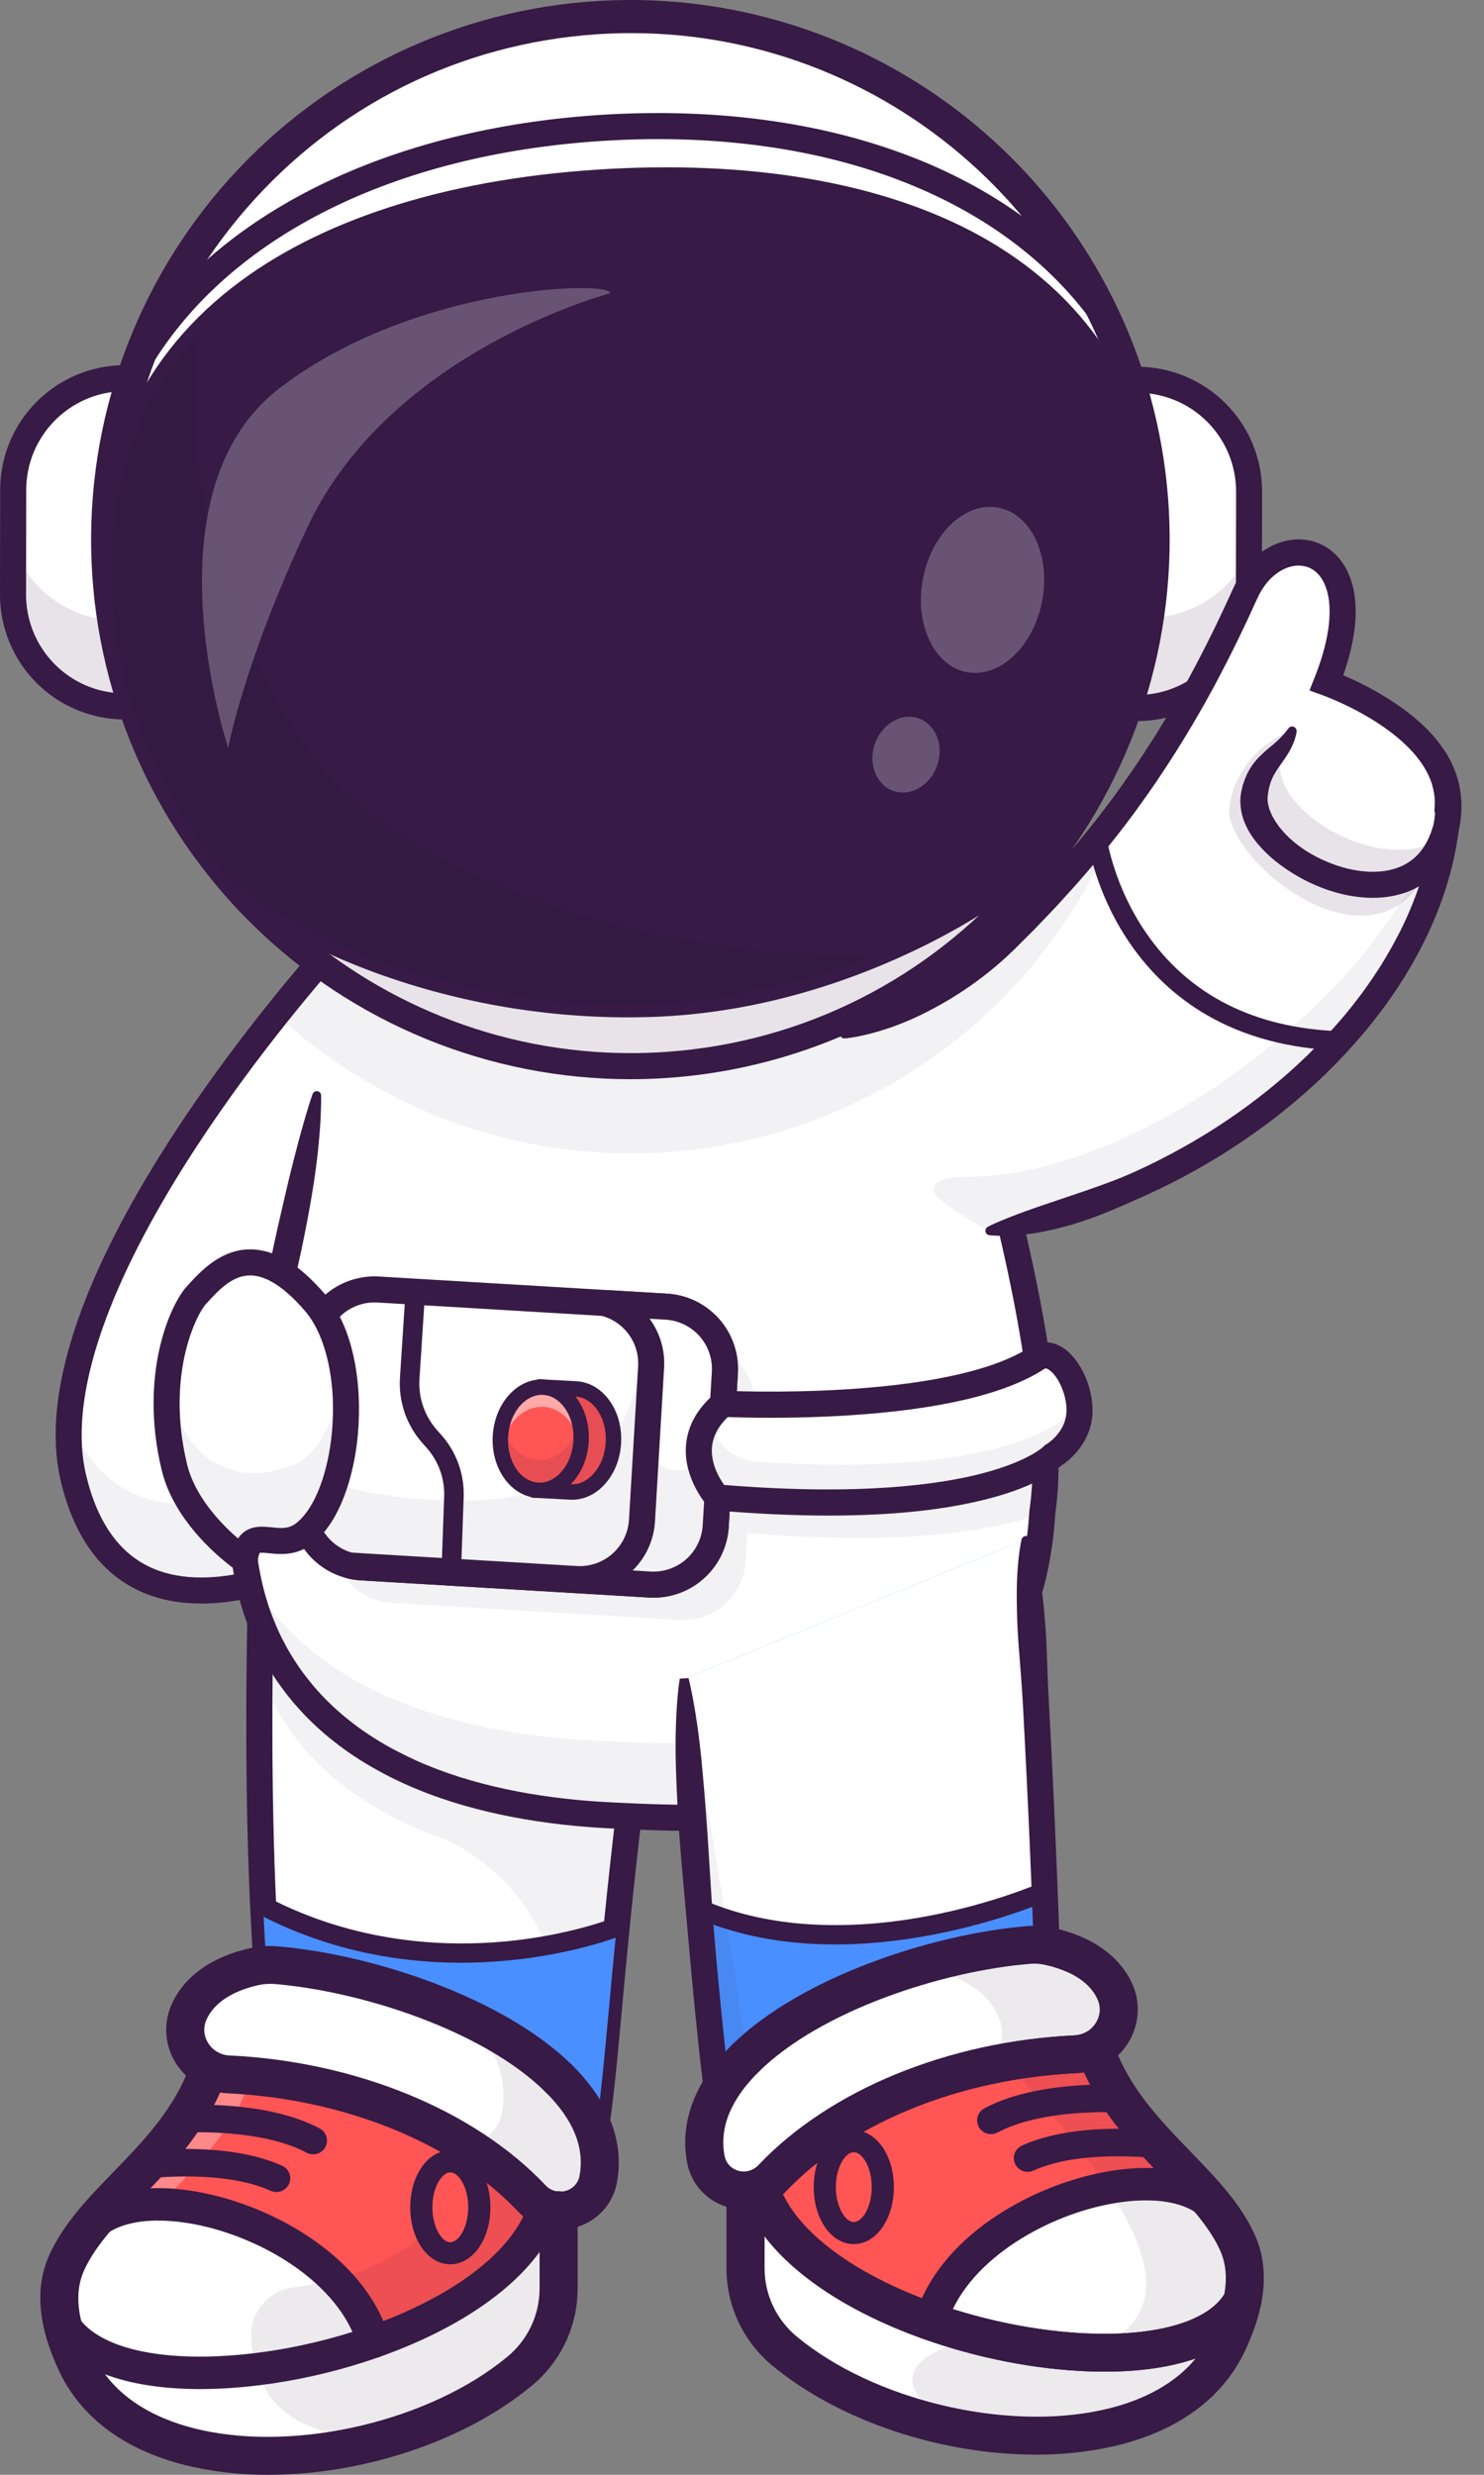 <svg width="63" height="105" viewBox="0 0 63 105" fill="none" xmlns="http://www.w3.org/2000/svg">
<rect x="0" y="0" width="63" height="105" fill="#808080" stroke="none"/>
<g clip-path="url(#clip0_1_2)">
<path d="M20.753 39.222L20.105 42.037L18.919 47.184L18.854 47.467L17.293 54.247L14.675 65.616C14.675 65.616 12.823 66.735 10.576 67.24C7.738 67.878 4.273 67.539 3.121 62.731C1.796 57.202 7.101 49.063 10.825 44.204C11.141 43.792 11.446 43.403 11.736 43.042C12.655 41.889 13.408 41.014 13.831 40.534C14.07 40.262 14.203 40.117 14.203 40.117L20.753 39.222Z" fill="white"/>
<g opacity="0.25">
<path opacity="0.25" d="M3.122 62.732C5.184 71.344 14.677 65.616 14.677 65.616L14.159 61.968C14.159 61.968 5.528 67.178 2.937 60.191C2.876 61.081 2.93 61.934 3.122 62.732Z" fill="#371A45"/>
</g>
<path d="M8.547 68.035C7.646 68.035 6.824 67.882 6.098 67.578C4.341 66.843 3.159 65.255 2.585 62.86C2.103 60.849 2.409 58.367 3.494 55.485C4.343 53.225 5.676 50.705 7.452 47.994C10.463 43.398 13.765 39.779 13.798 39.743L13.933 39.596L21.473 38.564L15.164 65.968L14.964 66.089C14.912 66.122 13.68 66.859 11.989 67.419C10.986 67.751 10.029 67.951 9.143 68.014C8.94 68.028 8.742 68.035 8.547 68.035ZM14.48 40.637C13.84 41.353 10.991 44.606 8.368 48.611C6.637 51.253 5.346 53.699 4.525 55.881C3.521 58.549 3.229 60.812 3.659 62.602C4.145 64.634 5.109 65.966 6.521 66.557C7.156 66.823 7.846 66.93 8.544 66.93C10.961 66.93 13.478 65.648 14.194 65.255L20.036 39.876L14.48 40.637Z" fill="#371A45"/>
<path d="M28.603 64.017C27.512 70.334 26.866 75.334 26.434 79.305C25.31 89.611 25.622 92.97 23.31 94.366C21.841 95.254 19.353 96.024 15.832 96.021C10.909 96.021 6.892 95.792 6.934 92.25C6.967 89.438 11.814 88.172 11.814 88.172C11.06 83.138 10.968 75.941 11.016 70.971C11.049 67.635 11.143 65.302 11.143 65.302L28.603 64.017Z" fill="white"/>
<g opacity="0.25">
<path opacity="0.25" d="M28.603 64.017C28.092 66.978 27.678 69.649 27.338 72.061C27.315 72.223 27.294 72.382 27.273 72.54C27.253 72.698 27.229 72.856 27.208 73.013C27.194 73.117 27.178 73.22 27.166 73.323C27.154 73.425 27.138 73.519 27.126 73.617C27.095 73.843 27.066 74.067 27.036 74.289C26.966 74.828 26.9 75.353 26.836 75.863C26.807 76.096 26.779 76.323 26.752 76.549L26.743 76.62C26.683 77.114 26.627 77.593 26.574 78.059C26.556 78.223 26.537 78.386 26.518 78.549C26.497 78.737 26.477 78.923 26.456 79.105C26.449 79.17 26.442 79.238 26.435 79.304C25.312 89.611 25.623 92.97 23.311 94.366C21.842 95.253 19.354 96.023 15.833 96.02C11.294 96.02 7.527 95.827 6.999 93.021C8.627 93.789 11.191 93.865 14.064 93.867C17.584 93.87 20.073 93.1 21.542 92.212C22.908 91.387 23.358 89.875 23.73 86.647C24.167 82.849 21.992 79.202 18.413 77.856C14.623 76.433 12.166 74.042 11.018 70.97C11.051 67.635 11.145 65.302 11.145 65.302L26.447 64.177L28.603 64.017Z" fill="#371A45"/>
</g>
<path d="M15.847 96.574H15.834C12.116 96.572 8.912 96.442 7.35 94.86C6.695 94.197 6.37 93.316 6.382 92.243C6.415 89.586 9.9 88.203 11.201 87.778C10.602 83.448 10.463 77.707 10.455 73.584C10.445 68.96 10.591 65.316 10.592 65.28C10.6 65.135 10.665 64.998 10.772 64.9C10.88 64.802 11.022 64.75 11.167 64.756C11.313 64.762 11.45 64.825 11.549 64.932C11.649 65.038 11.702 65.18 11.697 65.325C11.691 65.469 11.124 79.828 12.363 88.089L12.436 88.581L11.956 88.706C11.944 88.709 10.78 89.019 9.637 89.65C8.663 90.187 7.5 91.074 7.487 92.256C7.478 93.034 7.69 93.632 8.136 94.085C9.396 95.361 12.496 95.468 15.833 95.47H15.847C19.823 95.47 22.051 94.483 23.026 93.894C23.774 93.442 24.207 92.726 24.521 91.42C24.856 90.025 25.043 87.971 25.305 85.128C25.716 80.653 26.338 73.89 28.058 63.925C28.069 63.852 28.094 63.782 28.133 63.719C28.171 63.657 28.222 63.602 28.281 63.559C28.341 63.517 28.409 63.486 28.48 63.469C28.552 63.453 28.626 63.451 28.698 63.463C28.771 63.476 28.84 63.503 28.902 63.542C28.964 63.582 29.017 63.633 29.059 63.694C29.101 63.754 29.13 63.822 29.145 63.894C29.16 63.966 29.161 64.04 29.147 64.113C27.435 74.035 26.815 80.772 26.404 85.23C26.139 88.119 25.947 90.207 25.593 91.678C25.208 93.281 24.61 94.227 23.595 94.84C22.523 95.487 20.09 96.574 15.847 96.574Z" fill="#371A45"/>
<g opacity="0.35">
<path opacity="0.35" d="M26.373 77.042C26.4 76.529 26.432 75.999 26.471 75.451C26.433 75.999 26.401 76.529 26.373 77.042Z" fill="#371A45"/>
</g>
<g opacity="0.35">
<path opacity="0.35" d="M26.506 75.004C26.529 74.705 26.554 74.4 26.582 74.09C26.556 74.4 26.529 74.705 26.506 75.004Z" fill="#371A45"/>
</g>
<g opacity="0.35">
<path opacity="0.35" d="M26.721 72.657C26.751 72.372 26.783 72.081 26.817 71.786C26.784 72.081 26.754 72.372 26.721 72.657Z" fill="#371A45"/>
</g>
<g opacity="0.35">
<path opacity="0.35" d="M26.834 71.65C26.872 71.315 26.914 70.978 26.958 70.632C26.914 70.978 26.873 71.317 26.834 71.65Z" fill="#371A45"/>
</g>
<g opacity="0.25">
<path opacity="0.25" d="M26.573 78.059C26.626 77.593 26.682 77.114 26.742 76.62C26.683 77.114 26.626 77.593 26.573 78.059Z" fill="#371A45"/>
</g>
<path d="M44.25 64.177C44.25 64.183 44.25 64.188 44.25 64.194C44.24 64.347 44.23 64.499 44.215 64.648C43.922 67.94 42.79 70.314 41.002 72.246C39.983 73.354 38.746 74.319 37.332 75.227C34.212 77.233 30.33 77.235 26.375 77.041C17.093 76.691 11.871 72.921 10.578 67.24C10.347 66.203 10.24 65.143 10.258 64.081C10.271 63.235 10.346 62.392 10.485 61.557C10.581 60.962 10.675 60.372 10.768 59.786C11.269 56.622 11.726 53.573 12.21 50.409C12.494 48.553 12.789 46.658 13.109 44.678C13.131 44.539 13.154 44.401 13.175 44.262C13.336 43.268 13.498 42.277 13.678 41.319C13.728 41.055 13.779 40.793 13.832 40.536C14.082 39.29 14.367 38.123 14.718 37.115L14.758 37.06L16.567 34.579C22.468 31.15 39.001 33.194 39.181 35.819C39.297 37.527 39.602 39.206 39.984 40.87C40.056 41.175 40.129 41.478 40.205 41.78C40.223 41.862 40.245 41.943 40.265 42.026C40.431 42.635 40.607 43.279 40.795 43.953C40.795 43.961 40.8 43.968 40.801 43.976C41.477 46.418 42.259 49.221 42.919 52.039C43.534 54.662 44.045 57.297 44.268 59.663C44.273 59.7 44.276 59.738 44.279 59.773C44.428 61.401 44.437 62.901 44.25 64.177Z" fill="white"/>
<g opacity="0.25">
<path opacity="0.25" d="M10.469 66.714C11.555 72.688 16.804 76.68 26.372 77.042C30.328 77.235 34.21 77.234 37.329 75.227C38.744 74.319 39.98 73.354 41 72.246C42.871 70.222 44.026 67.716 44.249 64.177C44.414 63.053 44.427 61.756 44.325 60.349C44.305 60.578 44.277 60.798 44.244 61.014C44.013 64.552 44.387 67.144 42.455 69.168C41.403 70.276 38.561 71.156 37.099 72.064C33.878 74.07 29.872 74.072 25.789 73.878C17.78 73.585 12.701 70.903 10.469 66.714Z" fill="#371A45"/>
</g>
<path d="M14.569 37.006C14.825 36.545 15.096 36.095 15.371 35.647C15.508 35.425 15.647 35.202 15.788 34.981C15.928 34.759 16.069 34.538 16.212 34.319L16.25 34.261L16.348 34.197C16.834 33.886 17.351 33.623 17.889 33.414C18.418 33.206 18.96 33.033 19.512 32.895C20.607 32.616 21.717 32.442 22.828 32.332C23.937 32.225 25.051 32.175 26.165 32.182C27.275 32.186 28.385 32.235 29.491 32.32C30.597 32.406 31.7 32.529 32.8 32.693C33.9 32.858 34.995 33.07 36.083 33.366C36.634 33.514 37.175 33.694 37.705 33.907C37.98 34.019 38.248 34.147 38.508 34.291C38.644 34.369 38.776 34.453 38.902 34.546C39.042 34.645 39.173 34.756 39.292 34.879C39.325 34.911 39.355 34.948 39.386 34.983C39.417 35.018 39.447 35.057 39.475 35.101C39.538 35.189 39.591 35.284 39.634 35.383C39.682 35.495 39.713 35.614 39.726 35.736L39.731 35.783L39.733 35.808L39.736 35.858L39.744 35.958L39.759 36.158L39.778 36.358L39.797 36.558L39.818 36.758C39.877 37.291 39.951 37.823 40.041 38.354C40.218 39.417 40.451 40.474 40.71 41.529C40.743 41.66 40.774 41.791 40.808 41.921L40.915 42.313L41.132 43.103L41.57 44.687C42.154 46.8 42.733 48.92 43.253 51.06C43.514 52.129 43.757 53.204 43.98 54.285C44.202 55.367 44.401 56.454 44.564 57.551C44.727 58.648 44.852 59.754 44.91 60.872C44.942 61.43 44.947 61.993 44.935 62.558L44.918 62.982L44.913 63.089L44.906 63.195L44.889 63.408C44.872 63.691 44.83 63.976 44.796 64.261L44.801 64.215C44.758 64.926 44.67 65.633 44.538 66.333C44.405 67.038 44.218 67.733 43.978 68.41C43.734 69.089 43.431 69.746 43.073 70.373C42.89 70.684 42.7 70.992 42.49 71.286C42.389 71.435 42.278 71.577 42.17 71.722L42.13 71.775L42.087 71.828L42.003 71.933C41.946 72.003 41.892 72.075 41.832 72.142C41.715 72.278 41.6 72.417 41.477 72.548C41.417 72.613 41.357 72.681 41.295 72.746L41.108 72.939C41.076 72.971 41.047 73.004 41.015 73.035L40.919 73.128L40.727 73.316L40.531 73.497L40.433 73.588C40.4 73.618 40.368 73.647 40.333 73.676C39.802 74.146 39.246 74.586 38.668 74.995C38.523 75.096 38.38 75.199 38.234 75.296L38.015 75.444L37.795 75.588L37.685 75.661L37.629 75.693L37.571 75.728L37.339 75.872C37.261 75.919 37.181 75.963 37.102 76.008C37.063 76.03 37.024 76.053 36.984 76.073L36.863 76.139L36.743 76.202L36.682 76.235L36.621 76.264L36.377 76.383C36.211 76.457 36.047 76.534 35.878 76.6C35.71 76.666 35.541 76.73 35.372 76.796C35.201 76.853 35.031 76.914 34.858 76.965C34.685 77.015 34.513 77.065 34.34 77.114C34.166 77.157 33.992 77.202 33.818 77.239C33.643 77.276 33.468 77.312 33.292 77.347C33.117 77.382 32.941 77.41 32.765 77.436C32.589 77.461 32.413 77.485 32.237 77.509C32.061 77.532 31.885 77.55 31.709 77.565C31.357 77.6 31.005 77.624 30.653 77.641C29.249 77.71 27.849 77.666 26.47 77.601C26.126 77.584 25.776 77.572 25.427 77.547C25.252 77.538 25.078 77.524 24.905 77.51L24.643 77.489L24.382 77.464C23.684 77.399 22.988 77.307 22.294 77.189C20.908 76.953 19.531 76.61 18.202 76.108C18.119 76.075 18.035 76.046 17.953 76.013L17.706 75.912L17.582 75.862L17.46 75.809L17.215 75.702C16.891 75.555 16.568 75.402 16.254 75.232C15.939 75.063 15.629 74.884 15.324 74.695C15.173 74.597 15.021 74.503 14.874 74.399C14.801 74.348 14.725 74.299 14.653 74.245L14.435 74.086C14.149 73.869 13.866 73.645 13.598 73.403L13.497 73.314L13.399 73.221C13.334 73.159 13.267 73.098 13.203 73.035L13.011 72.843C12.979 72.81 12.946 72.778 12.917 72.745L12.824 72.647C12.698 72.516 12.581 72.378 12.461 72.243C12.347 72.103 12.229 71.965 12.121 71.82C12.012 71.675 11.905 71.529 11.799 71.382C11.698 71.231 11.594 71.083 11.5 70.928C11.406 70.773 11.313 70.617 11.222 70.46C11.137 70.301 11.048 70.142 10.97 69.979C10.891 69.816 10.814 69.653 10.739 69.487C10.669 69.32 10.596 69.154 10.534 68.985C10.472 68.815 10.41 68.645 10.351 68.474C10.323 68.388 10.297 68.302 10.27 68.216C10.257 68.172 10.243 68.129 10.23 68.085L10.194 67.954C10.096 67.607 10.016 67.255 9.948 66.902L9.9 66.636L9.859 66.37C9.844 66.281 9.834 66.192 9.823 66.103C9.811 66.014 9.799 65.925 9.79 65.836L9.764 65.568C9.755 65.479 9.751 65.389 9.744 65.3C9.73 65.122 9.724 64.943 9.716 64.764C9.708 64.407 9.704 64.05 9.72 63.694C9.724 63.515 9.737 63.338 9.747 63.16C9.753 63.071 9.761 62.983 9.768 62.894C9.775 62.805 9.782 62.717 9.792 62.628L9.82 62.364C9.828 62.275 9.842 62.187 9.852 62.099C9.863 62.011 9.874 61.923 9.887 61.836L9.927 61.574C9.94 61.485 9.954 61.401 9.969 61.315L10.011 61.059L10.097 60.547C10.156 60.205 10.218 59.864 10.279 59.523L10.47 58.502L10.671 57.484L10.876 56.467L11.286 54.437C11.424 53.762 11.566 53.089 11.714 52.417L11.827 51.914L11.942 51.412C12.018 51.078 12.096 50.744 12.175 50.41C12.252 50.076 12.335 49.742 12.418 49.409C12.502 49.076 12.589 48.743 12.677 48.41C12.766 48.078 12.859 47.746 12.957 47.414C13.054 47.083 13.153 46.751 13.27 46.421V46.419C13.284 46.378 13.313 46.343 13.351 46.32C13.389 46.298 13.433 46.289 13.477 46.297C13.52 46.304 13.56 46.327 13.588 46.36C13.617 46.394 13.632 46.436 13.633 46.48C13.636 46.83 13.623 47.178 13.606 47.525C13.589 47.872 13.557 48.218 13.525 48.564C13.494 48.91 13.45 49.254 13.406 49.597C13.362 49.941 13.308 50.283 13.252 50.625C13.196 50.967 13.135 51.307 13.072 51.647C13.008 51.987 12.941 52.326 12.872 52.664C12.733 53.34 12.581 54.013 12.426 54.684C12.271 55.355 12.116 56.025 11.968 56.695C11.93 56.863 11.896 57.031 11.86 57.199L11.755 57.703L11.555 58.711L11.365 59.721C11.306 60.059 11.243 60.395 11.186 60.734L11.101 61.24L11.059 61.494C11.044 61.578 11.03 61.663 11.018 61.745L10.981 61.993C10.968 62.075 10.959 62.158 10.948 62.241C10.938 62.324 10.926 62.407 10.918 62.49L10.891 62.739C10.882 62.821 10.876 62.905 10.869 62.988C10.862 63.071 10.854 63.154 10.849 63.237C10.841 63.403 10.827 63.569 10.824 63.735C10.809 64.067 10.813 64.399 10.821 64.731C10.828 64.896 10.833 65.062 10.846 65.227C10.853 65.309 10.856 65.391 10.865 65.474L10.889 65.72C10.896 65.803 10.908 65.884 10.918 65.966C10.927 66.048 10.938 66.129 10.95 66.211L10.988 66.455L11.033 66.698C11.094 67.021 11.166 67.342 11.257 67.657L11.29 67.776C11.301 67.815 11.314 67.854 11.326 67.893C11.35 67.971 11.374 68.05 11.399 68.128C11.453 68.282 11.504 68.438 11.565 68.59C11.625 68.742 11.687 68.893 11.75 69.044C11.818 69.193 11.883 69.342 11.958 69.488C12.032 69.633 12.108 69.777 12.187 69.921C12.269 70.062 12.35 70.205 12.437 70.342C12.524 70.479 12.615 70.615 12.706 70.751C12.802 70.883 12.894 71.017 12.996 71.145C13.097 71.273 13.2 71.401 13.303 71.527C13.412 71.649 13.517 71.775 13.63 71.892L13.714 71.981C13.741 72.012 13.77 72.041 13.799 72.07L13.973 72.243C14.031 72.301 14.092 72.356 14.151 72.412L14.241 72.496L14.333 72.578C14.576 72.798 14.834 73.003 15.097 73.201L15.296 73.347C15.361 73.396 15.431 73.441 15.499 73.488C15.633 73.583 15.774 73.67 15.912 73.76C16.193 73.934 16.478 74.103 16.772 74.256C17.066 74.41 17.364 74.556 17.667 74.694L17.895 74.794L18.009 74.844L18.125 74.891L18.357 74.985C18.434 75.015 18.513 75.044 18.591 75.074C19.84 75.546 21.15 75.874 22.477 76.1C23.142 76.213 23.812 76.3 24.486 76.364L24.738 76.388L24.991 76.408C25.16 76.422 25.329 76.436 25.498 76.445C25.836 76.468 26.175 76.481 26.519 76.497L27.034 76.52L27.547 76.54C27.888 76.552 28.229 76.561 28.568 76.567C29.248 76.576 29.926 76.571 30.599 76.537C31.944 76.472 33.277 76.295 34.534 75.909C34.692 75.862 34.846 75.807 35.002 75.755C35.155 75.697 35.31 75.642 35.459 75.579C35.608 75.515 35.759 75.45 35.908 75.383L36.128 75.276L36.184 75.249L36.237 75.221L36.345 75.164L36.453 75.105C36.489 75.086 36.524 75.065 36.559 75.045C36.63 75.004 36.701 74.965 36.771 74.923L36.978 74.795L37.03 74.762L37.083 74.728L37.189 74.658L37.401 74.52L37.611 74.378C37.751 74.284 37.888 74.186 38.025 74.09C39.121 73.311 40.139 72.438 40.986 71.428C41.04 71.366 41.09 71.3 41.142 71.237L41.219 71.141L41.258 71.093L41.295 71.043C41.393 70.913 41.494 70.782 41.586 70.646C41.778 70.379 41.949 70.1 42.116 69.817C42.442 69.248 42.717 68.65 42.939 68.033C43.38 66.792 43.615 65.475 43.698 64.141V64.132L43.703 64.095C43.733 63.834 43.772 63.578 43.787 63.315L43.803 63.119L43.81 63.021L43.814 62.923L43.83 62.526C43.841 61.995 43.837 61.462 43.806 60.926C43.751 59.855 43.631 58.781 43.471 57.71C43.311 56.64 43.116 55.571 42.897 54.505C42.678 53.44 42.435 52.378 42.179 51.318C41.664 49.199 41.089 47.09 40.505 44.979L40.067 43.395L39.849 42.6L39.739 42.2C39.704 42.065 39.672 41.928 39.638 41.793C39.374 40.72 39.136 39.636 38.952 38.536C38.86 37.987 38.781 37.434 38.721 36.878L38.698 36.669L38.678 36.46L38.659 36.251L38.643 36.041L38.635 35.936L38.631 35.884L38.629 35.858C38.629 35.856 38.629 35.855 38.629 35.854C38.628 35.839 38.624 35.825 38.617 35.811C38.605 35.785 38.591 35.76 38.574 35.736C38.565 35.722 38.55 35.706 38.539 35.691C38.528 35.675 38.513 35.658 38.495 35.642C38.423 35.569 38.344 35.502 38.26 35.443C38.165 35.375 38.066 35.313 37.964 35.256C37.744 35.134 37.517 35.026 37.284 34.932C36.797 34.736 36.297 34.57 35.79 34.434C34.763 34.155 33.702 33.95 32.636 33.789C31.569 33.628 30.491 33.517 29.411 33.448C28.871 33.412 28.331 33.389 27.79 33.374C27.25 33.36 26.709 33.355 26.169 33.361C25.088 33.373 24.01 33.422 22.94 33.518C21.869 33.613 20.806 33.756 19.767 33.979C19.249 34.092 18.736 34.224 18.237 34.383C17.987 34.462 17.741 34.549 17.499 34.644C17.258 34.742 17.02 34.844 16.791 34.96L16.925 34.84C16.759 35.043 16.592 35.245 16.424 35.446C16.256 35.647 16.086 35.847 15.916 36.046C15.572 36.443 15.227 36.838 14.867 37.223C14.836 37.257 14.794 37.277 14.749 37.282C14.704 37.286 14.659 37.273 14.622 37.247C14.586 37.22 14.56 37.181 14.55 37.136C14.541 37.092 14.548 37.046 14.57 37.006L14.569 37.006Z" fill="#371A45"/>
<path d="M29.049 71.232C29.016 70.762 29.578 82.843 30.675 90.475C31.462 95.952 36.478 96.521 44.501 95.953C47.453 95.744 49.715 94.863 49.487 92.529C49.181 89.394 44.592 88.206 44.592 88.206C44.592 88.206 44.455 78.694 43.554 65.308" fill="#4A8FFF"/>
<path fill-rule="evenodd" clip-rule="evenodd" d="M25.855 85.177C25.95 84.139 26.056 82.987 26.183 81.709C19.238 84.105 13.286 82.279 11.178 81.067C11.3 83.599 11.5 86.073 11.814 88.172C11.814 88.172 6.967 89.438 6.934 92.25C6.892 95.792 10.909 96.021 15.832 96.021C19.353 96.024 21.841 95.254 23.31 94.366C25.11 93.279 25.32 91.001 25.855 85.177Z" fill="#4A8FFF"/>
<path d="M19.579 83.274C18.588 83.275 17.599 83.201 16.619 83.053C14.652 82.757 12.746 82.137 10.981 81.218C10.933 81.194 10.889 81.161 10.854 81.12C10.818 81.079 10.791 81.031 10.774 80.979C10.757 80.927 10.751 80.873 10.755 80.819C10.76 80.764 10.775 80.712 10.8 80.664C10.825 80.615 10.86 80.573 10.902 80.538C10.944 80.503 10.992 80.477 11.044 80.462C11.096 80.446 11.151 80.441 11.205 80.446C11.259 80.452 11.311 80.469 11.359 80.495C15.137 82.466 18.918 82.604 21.424 82.373C24.154 82.12 26.01 81.388 26.028 81.38C26.128 81.343 26.239 81.346 26.337 81.389C26.434 81.432 26.512 81.511 26.551 81.61C26.591 81.71 26.59 81.82 26.549 81.919C26.508 82.018 26.43 82.096 26.332 82.138C26.253 82.171 24.368 82.916 21.527 83.183C20.875 83.244 20.226 83.275 19.579 83.274Z" fill="#371A45"/>
<path d="M29.049 71.232C29.017 70.762 29.579 82.843 30.675 90.475C31.462 95.952 36.479 96.521 44.501 95.953C47.454 95.744 49.716 94.863 49.487 92.529C49.181 89.394 44.592 88.206 44.592 88.206C44.592 88.206 44.456 78.694 43.554 65.308" fill="white"/>
<path d="M30.675 90.475C31.462 95.952 36.478 96.521 44.501 95.953C47.453 95.744 49.715 94.863 49.487 92.529C49.181 89.394 44.592 88.206 44.592 88.206C44.592 88.206 44.548 85.209 44.351 80.212C38.593 82.95 32.173 81.923 29.683 81.067C29.939 84.24 30.27 87.66 30.675 90.475Z" fill="#4A8FFF"/>
<g opacity="0.25">
<path opacity="0.25" d="M29.047 71.222C29.047 71.43 29.609 83.054 30.676 90.475C31.463 95.952 36.478 96.521 44.501 95.952C47.454 95.744 49.716 94.864 49.488 92.529C49.482 92.475 49.476 92.422 49.468 92.368C48.559 92.963 47.199 93.259 45.647 93.368C37.625 93.937 32.608 93.368 31.82 87.89C31.004 82.218 29.68 74.582 29.065 71.226L29.049 71.232C29.05 71.228 29.049 71.225 29.047 71.222Z" fill="#371A45"/>
</g>
<path d="M28.865 71.245C28.865 71.245 28.862 71.232 28.863 71.247C29.605 71.204 29.07 71.228 29.237 71.226L29.242 71.247C29.247 71.263 29.25 71.278 29.254 71.294L29.276 71.39C29.292 71.455 29.305 71.517 29.319 71.582C29.347 71.71 29.373 71.838 29.397 71.966C29.447 72.222 29.491 72.479 29.532 72.736C29.613 73.249 29.682 73.764 29.738 74.278C29.766 74.536 29.792 74.793 29.815 75.051L29.85 75.437L29.883 75.824C29.927 76.339 29.968 76.855 30.004 77.371C30.078 78.402 30.135 79.435 30.203 80.467C30.238 80.983 30.274 81.498 30.316 82.014C30.357 82.529 30.403 83.044 30.45 83.558C30.639 85.616 30.851 87.673 31.126 89.714L31.178 90.096L31.205 90.287L31.219 90.382L31.233 90.473C31.268 90.715 31.317 90.952 31.375 91.184C31.486 91.645 31.654 92.089 31.874 92.508C32.09 92.918 32.368 93.293 32.698 93.619C33.033 93.944 33.412 94.222 33.824 94.442C34.248 94.67 34.694 94.853 35.156 94.991C35.629 95.133 36.11 95.244 36.598 95.323C37.09 95.404 37.589 95.461 38.093 95.5C38.596 95.538 39.105 95.56 39.613 95.57C40.631 95.589 41.656 95.561 42.682 95.511C43.196 95.486 43.709 95.455 44.223 95.419C44.484 95.402 44.729 95.383 44.979 95.358C45.229 95.334 45.474 95.301 45.718 95.26C45.962 95.22 46.203 95.174 46.439 95.118C46.672 95.062 46.903 94.995 47.129 94.916C47.573 94.759 47.989 94.551 48.305 94.276C48.62 94 48.827 93.664 48.906 93.272C48.946 93.067 48.957 92.858 48.939 92.65C48.925 92.435 48.884 92.222 48.818 92.016C48.688 91.604 48.456 91.219 48.156 90.873C47.856 90.527 47.491 90.22 47.094 89.952C46.69 89.681 46.263 89.445 45.818 89.245C45.595 89.144 45.367 89.051 45.136 88.965C45.02 88.921 44.905 88.881 44.789 88.843C44.731 88.824 44.673 88.806 44.615 88.788L44.529 88.763L44.451 88.741L44.044 88.627L44.037 88.214C44.021 87.264 43.997 86.309 43.971 85.356L43.929 83.926L43.881 82.496C43.815 80.589 43.737 78.682 43.649 76.776L43.581 75.347C43.559 74.87 43.535 74.394 43.509 73.917C43.458 72.964 43.417 72.011 43.341 71.059L43.285 70.346C43.267 70.108 43.247 69.87 43.231 69.632C43.198 69.156 43.177 68.679 43.169 68.202C43.16 67.725 43.16 67.246 43.189 66.765C43.203 66.525 43.223 66.285 43.251 66.044C43.278 65.8 43.317 65.558 43.369 65.318C43.378 65.278 43.4 65.242 43.432 65.215C43.463 65.188 43.502 65.172 43.544 65.169C43.585 65.167 43.626 65.177 43.661 65.2C43.696 65.222 43.722 65.256 43.736 65.294C43.819 65.525 43.889 65.76 43.947 65.999C44.006 66.234 44.057 66.471 44.102 66.707C44.192 67.18 44.258 67.654 44.305 68.131C44.352 68.608 44.391 69.084 44.416 69.561C44.44 70.039 44.454 70.517 44.471 70.995C44.481 71.234 44.489 71.473 44.501 71.712C44.513 71.95 44.526 72.189 44.538 72.428L44.613 73.86C44.639 74.337 44.663 74.815 44.685 75.292L44.754 76.725C44.841 78.635 44.918 80.546 44.986 82.457L45.034 83.891L45.077 85.325C45.103 86.282 45.127 87.237 45.142 88.199L44.728 87.672L44.785 87.688L44.837 87.702L44.937 87.732C45.002 87.752 45.067 87.773 45.133 87.794C45.263 87.838 45.392 87.883 45.519 87.93C45.774 88.024 46.026 88.127 46.274 88.24C46.775 88.465 47.257 88.732 47.714 89.038C48.173 89.35 48.611 89.713 48.99 90.151C49.183 90.372 49.355 90.61 49.503 90.863C49.656 91.121 49.779 91.396 49.87 91.682C49.962 91.97 50.02 92.269 50.041 92.57C50.066 92.879 50.048 93.191 49.988 93.495C49.924 93.811 49.806 94.114 49.639 94.39C49.474 94.661 49.268 94.904 49.028 95.111C48.799 95.307 48.55 95.477 48.284 95.617C48.03 95.75 47.766 95.865 47.495 95.959C47.233 96.051 46.965 96.129 46.694 96.194C46.427 96.257 46.159 96.309 45.891 96.353C45.623 96.396 45.357 96.429 45.09 96.457C44.822 96.486 44.553 96.505 44.296 96.523C43.776 96.558 43.256 96.589 42.734 96.616C41.689 96.666 40.644 96.695 39.59 96.676C39.063 96.665 38.534 96.643 38.005 96.602C37.476 96.561 36.945 96.501 36.414 96.413C35.879 96.327 35.349 96.205 34.83 96.048C34.297 95.889 33.782 95.677 33.293 95.413C32.791 95.144 32.33 94.805 31.922 94.407C31.512 94.003 31.167 93.539 30.898 93.031C30.635 92.532 30.435 92.003 30.302 91.454C30.236 91.185 30.18 90.914 30.139 90.642L30.123 90.541L30.109 90.443L30.082 90.249L30.028 89.862C29.751 87.796 29.537 85.728 29.347 83.659L29.069 80.557C28.975 79.523 28.881 78.489 28.812 77.455C28.777 76.937 28.749 76.419 28.728 75.9L28.712 75.511L28.699 75.122C28.69 74.863 28.684 74.603 28.682 74.343C28.677 73.824 28.687 73.304 28.711 72.783C28.725 72.521 28.741 72.26 28.765 72.001C28.776 71.87 28.79 71.739 28.805 71.609C28.813 71.543 28.82 71.478 28.83 71.413L28.844 71.315C28.846 71.298 28.849 71.282 28.852 71.265L28.856 71.238C29.022 71.229 28.486 71.238 29.23 71.198C29.231 71.206 29.231 71.215 29.23 71.223C29.23 71.235 29.227 71.247 29.223 71.258C29.218 71.27 29.211 71.28 29.202 71.288C29.193 71.297 29.183 71.303 29.172 71.308C29.16 71.313 29.148 71.315 29.136 71.315C29.129 71.315 29.122 71.314 29.115 71.312L28.865 71.245Z" fill="#371A45"/>
<path d="M35.452 82.499C35.207 82.499 34.965 82.494 34.726 82.484C32.812 82.409 31.058 82.027 29.512 81.352C29.414 81.307 29.338 81.226 29.3 81.126C29.261 81.026 29.264 80.915 29.306 80.817C29.349 80.718 29.429 80.641 29.529 80.601C29.628 80.561 29.74 80.562 29.838 80.603C33.137 82.046 36.86 81.774 39.403 81.292C42.172 80.766 44.167 79.888 44.187 79.88C44.286 79.836 44.398 79.833 44.499 79.872C44.6 79.911 44.682 79.988 44.726 80.087C44.77 80.186 44.773 80.298 44.734 80.4C44.695 80.501 44.617 80.582 44.519 80.626C44.434 80.663 42.416 81.551 39.555 82.094C38.137 82.363 36.76 82.499 35.452 82.499Z" fill="#371A45"/>
<path d="M11.641 87.645C11.66 87.64 11.67 87.637 11.683 87.634L11.719 87.625L11.789 87.61C11.835 87.6 11.88 87.591 11.925 87.582C12.015 87.565 12.104 87.549 12.193 87.536C12.37 87.508 12.547 87.487 12.723 87.468C13.076 87.432 13.427 87.412 13.778 87.408C14.476 87.399 15.173 87.447 15.863 87.553C16.034 87.578 16.204 87.61 16.375 87.641C16.459 87.658 16.544 87.677 16.628 87.695L16.755 87.721L16.88 87.752C17.216 87.829 17.547 87.928 17.873 88.031C18.521 88.245 19.151 88.51 19.757 88.824C19.122 88.598 18.469 88.422 17.805 88.299C17.474 88.242 17.144 88.191 16.811 88.161L16.687 88.148L16.563 88.139C16.479 88.133 16.397 88.126 16.314 88.121C16.147 88.114 15.982 88.105 15.816 88.104C15.156 88.093 14.496 88.137 13.844 88.235C13.52 88.283 13.199 88.346 12.884 88.422C12.727 88.461 12.571 88.502 12.418 88.548C12.342 88.571 12.266 88.594 12.192 88.62C12.155 88.632 12.118 88.645 12.083 88.658L12.031 88.677L12.006 88.687C11.999 88.69 11.989 88.694 11.988 88.695C11.921 88.746 11.843 88.781 11.761 88.798C11.679 88.816 11.595 88.815 11.513 88.796C11.431 88.777 11.355 88.74 11.289 88.688C11.223 88.636 11.169 88.57 11.132 88.496C11.094 88.421 11.073 88.338 11.071 88.254C11.069 88.171 11.085 88.087 11.118 88.01C11.152 87.933 11.202 87.865 11.265 87.81C11.328 87.754 11.402 87.713 11.483 87.69L11.641 87.645Z" fill="#371A45"/>
<path d="M44.425 88.733C44.423 88.733 44.413 88.728 44.405 88.725L44.378 88.715L44.322 88.695C44.285 88.682 44.245 88.669 44.206 88.656C44.128 88.631 44.048 88.607 43.967 88.584C43.804 88.537 43.641 88.496 43.475 88.456C43.142 88.379 42.805 88.316 42.463 88.267C41.776 88.167 41.083 88.122 40.39 88.132C39.69 88.141 38.991 88.204 38.3 88.323C37.603 88.445 36.917 88.622 36.247 88.85C38.2 87.89 40.352 87.407 42.527 87.44C42.893 87.445 43.261 87.466 43.629 87.501C43.813 87.52 43.998 87.542 44.184 87.57C44.277 87.584 44.37 87.599 44.463 87.617C44.51 87.626 44.557 87.634 44.605 87.644L44.677 87.66L44.715 87.668C44.728 87.672 44.739 87.674 44.758 87.679L44.863 87.707C44.936 87.725 45.005 87.757 45.066 87.802C45.126 87.847 45.177 87.903 45.216 87.968C45.254 88.032 45.279 88.104 45.289 88.179C45.299 88.253 45.294 88.329 45.275 88.402C45.255 88.475 45.221 88.543 45.175 88.602C45.128 88.661 45.071 88.711 45.005 88.747C44.939 88.784 44.866 88.807 44.792 88.815C44.717 88.823 44.641 88.816 44.569 88.794C44.519 88.78 44.47 88.76 44.425 88.733Z" fill="#371A45"/>
<g opacity="0.7">
<path opacity="0.7" d="M16.39 32.458C17.185 32.148 17.537 31.144 17.175 30.216C16.813 29.289 15.875 28.789 15.079 29.1C14.283 29.41 13.931 30.414 14.293 31.341C14.655 32.269 15.594 32.769 16.39 32.458Z" fill="white"/>
</g>
<path d="M14.57 62.384C15.476 61.478 15.476 60.009 14.57 59.103C13.664 58.197 12.195 58.197 11.289 59.103C10.383 60.009 10.383 61.478 11.289 62.384C12.195 63.29 13.664 63.29 14.57 62.384Z" fill="white"/>
<g opacity="0.35">
<path opacity="0.35" d="M10.609 60.743C10.605 61.05 10.663 61.355 10.778 61.64C10.893 61.925 11.063 62.184 11.279 62.402C11.495 62.62 11.752 62.794 12.035 62.912C12.318 63.031 12.622 63.092 12.929 63.092C13.236 63.092 13.54 63.031 13.824 62.912C14.107 62.794 14.364 62.62 14.58 62.402C14.796 62.184 14.966 61.925 15.081 61.64C15.196 61.355 15.254 61.05 15.25 60.743C15.251 60.4 15.174 60.062 15.027 59.752C14.839 60.149 14.542 60.484 14.171 60.719C13.799 60.955 13.369 61.079 12.929 61.079C12.49 61.079 12.06 60.955 11.688 60.719C11.317 60.484 11.02 60.149 10.832 59.752C10.684 60.062 10.608 60.4 10.609 60.743Z" fill="#371A45"/>
</g>
<path d="M12.929 63.617C12.361 63.617 11.805 63.449 11.333 63.133C10.86 62.817 10.492 62.368 10.274 61.843C10.057 61.318 10 60.74 10.111 60.183C10.222 59.625 10.495 59.113 10.897 58.711C11.299 58.309 11.811 58.036 12.369 57.925C12.926 57.814 13.504 57.871 14.029 58.088C14.554 58.306 15.003 58.674 15.319 59.147C15.635 59.619 15.803 60.175 15.803 60.743C15.803 61.505 15.499 62.236 14.961 62.775C14.422 63.313 13.691 63.616 12.929 63.617ZM12.929 58.977C12.58 58.977 12.238 59.08 11.947 59.274C11.656 59.468 11.43 59.745 11.296 60.068C11.162 60.391 11.127 60.746 11.195 61.089C11.264 61.432 11.432 61.747 11.679 61.994C11.926 62.241 12.241 62.41 12.584 62.478C12.927 62.546 13.283 62.511 13.606 62.377C13.929 62.243 14.205 62.017 14.399 61.726C14.593 61.435 14.697 61.094 14.697 60.744C14.696 60.275 14.51 59.826 14.179 59.495C13.847 59.163 13.398 58.977 12.929 58.977Z" fill="#371A45"/>
<g opacity="0.25">
<path opacity="0.25" d="M44.25 64.177C44.251 64.183 44.251 64.188 44.25 64.194C42.365 64.891 38.647 65.623 31.726 65.037L31.654 66.252C31.61 66.95 31.292 67.603 30.769 68.067C30.246 68.532 29.56 68.77 28.861 68.731L16.615 68.002C15.165 67.915 14.048 66.66 14.133 65.209L14.214 63.855L14.522 58.695C14.565 57.996 14.882 57.342 15.406 56.876C15.93 56.411 16.616 56.172 17.316 56.213L29.559 56.941C29.736 56.951 29.911 56.98 30.081 57.026C30.669 57.185 31.184 57.541 31.54 58.034C31.896 58.527 32.071 59.127 32.037 59.735L31.958 61.061V61.059C31.958 61.059 40.041 61.476 44.264 59.66C44.269 59.697 44.272 59.735 44.275 59.77C44.428 61.401 44.437 62.9 44.25 64.177Z" fill="#371A45"/>
</g>
<path d="M15.347 66.5L27.593 67.228C28.292 67.268 28.978 67.029 29.502 66.564C30.025 66.1 30.343 65.447 30.387 64.748L30.774 58.233C30.808 57.625 30.633 57.024 30.276 56.531C29.92 56.038 29.405 55.682 28.818 55.524C28.647 55.478 28.472 55.449 28.295 55.439L16.053 54.711C15.354 54.67 14.667 54.909 14.143 55.373C13.62 55.838 13.302 56.492 13.259 57.191L12.951 62.35L12.87 63.706C12.781 65.158 13.898 66.413 15.347 66.5Z" fill="white"/>
<g opacity="0.25">
<path opacity="0.25" d="M15.348 66.5L27.594 67.228C28.293 67.268 28.979 67.029 29.502 66.564C30.026 66.1 30.344 65.447 30.387 64.748L30.774 58.233C30.809 57.625 30.633 57.024 30.277 56.531C29.921 56.038 29.405 55.682 28.818 55.524C28.095 55.944 27.636 56.213 27.636 56.213C26.729 61.408 25.084 63.928 18.583 63.648C15.777 63.526 14.033 62.995 12.951 62.352L12.87 63.707C12.781 65.158 13.899 66.413 15.348 66.5Z" fill="#371A45"/>
</g>
<path d="M27.75 67.786C27.685 67.786 27.623 67.786 27.559 67.781L15.315 67.052C14.47 67.001 13.68 66.617 13.118 65.983C12.556 65.35 12.267 64.52 12.316 63.675L12.704 57.158C12.756 56.313 13.141 55.523 13.774 54.962C14.407 54.4 15.237 54.111 16.082 54.159L28.326 54.888C29.171 54.939 29.961 55.324 30.523 55.957C31.086 56.59 31.374 57.42 31.326 58.265L30.938 64.782C30.889 65.594 30.532 66.357 29.94 66.915C29.347 67.474 28.564 67.785 27.75 67.786ZM27.624 66.676C28.177 66.707 28.719 66.518 29.132 66.151C29.546 65.784 29.798 65.268 29.833 64.716L30.221 58.2C30.252 57.648 30.063 57.106 29.696 56.692C29.329 56.278 28.813 56.026 28.262 55.991L16.018 55.262C15.466 55.231 14.924 55.42 14.51 55.787C14.096 56.154 13.844 56.67 13.809 57.222L13.42 63.74C13.387 64.293 13.575 64.836 13.943 65.25C14.31 65.664 14.827 65.915 15.379 65.949L27.623 66.677L27.624 66.676Z" fill="#371A45"/>
<path d="M14.859 66.422C15.019 66.466 15.183 66.491 15.349 66.5L27.595 67.228C28.101 67.257 28.605 67.14 29.047 66.891C29.489 66.641 29.849 66.27 30.086 65.822C30.263 65.49 30.365 65.124 30.386 64.748L30.56 61.853L30.617 60.899L30.776 58.233C30.815 57.534 30.576 56.848 30.112 56.324C29.647 55.801 28.994 55.483 28.296 55.439L25.651 55.282C26.247 55.433 26.772 55.787 27.136 56.282C27.5 56.778 27.68 57.385 27.645 57.998L27.433 61.52L27.255 64.518C27.168 65.967 25.91 67.084 24.461 66.998L14.859 66.422Z" fill="white"/>
<g opacity="0.25">
<path opacity="0.25" d="M14.859 66.422C15.019 66.466 15.183 66.492 15.349 66.5L27.595 67.228C28.294 67.268 28.98 67.03 29.503 66.565C30.026 66.1 30.344 65.447 30.386 64.748L30.614 60.899C30.265 61.561 29.663 62.363 28.772 62.398C28.282 62.419 27.825 62.039 27.433 61.519L27.254 64.517C27.168 65.966 25.91 67.083 24.461 66.997L14.859 66.422Z" fill="#371A45"/>
</g>
<path d="M27.753 67.786C27.687 67.786 27.623 67.784 27.559 67.78L15.315 67.052C15.113 67.041 14.913 67.009 14.718 66.958L14.891 65.871L24.495 66.444C25.047 66.474 25.588 66.286 26.002 65.919C26.415 65.552 26.667 65.036 26.702 64.484L27.09 57.967C27.118 57.481 26.976 57.001 26.688 56.609C26.4 56.217 25.985 55.937 25.513 55.819L25.68 54.731L28.326 54.888C29.171 54.939 29.962 55.324 30.524 55.957C31.086 56.59 31.374 57.421 31.325 58.267L30.937 64.782C30.887 65.594 30.53 66.356 29.939 66.914C29.348 67.472 28.566 67.784 27.753 67.787L27.753 67.786ZM26.858 66.631L27.625 66.677C28.177 66.708 28.719 66.519 29.132 66.152C29.546 65.785 29.798 65.269 29.832 64.718L30.22 58.201C30.253 57.648 30.065 57.105 29.697 56.69C29.329 56.276 28.812 56.025 28.259 55.991L27.576 55.951C28.019 56.551 28.238 57.288 28.193 58.033L27.806 64.55C27.76 65.338 27.422 66.08 26.858 66.631Z" fill="#371A45"/>
<path d="M22.617 61.023C22.604 61.264 22.839 63.228 22.839 63.228L24.212 63.302C25.159 63.352 25.975 62.415 26.041 61.207C26.106 59.999 25.392 58.979 24.446 58.928L23.074 58.854C23.074 58.854 22.639 60.63 22.617 61.023Z" fill="#FF5555"/>
<g opacity="0.35">
<path opacity="0.35" d="M22.617 61.023C22.604 61.264 22.839 63.228 22.839 63.228L24.212 63.302C25.159 63.352 25.975 62.415 26.041 61.207C26.106 59.999 25.392 58.979 24.446 58.928L23.074 58.854C23.074 58.854 22.639 60.63 22.617 61.023Z" fill="#371A45"/>
</g>
<path d="M24.286 63.63C24.256 63.63 24.225 63.63 24.194 63.628L22.547 63.539L22.514 63.267C22.458 62.799 22.277 61.255 22.291 61.005C22.313 60.594 22.711 58.961 22.756 58.777L22.821 58.514L24.465 58.602C25.025 58.632 25.531 58.932 25.891 59.446C26.234 59.936 26.404 60.568 26.368 61.224C26.333 61.881 26.097 62.491 25.703 62.941C25.31 63.391 24.812 63.63 24.286 63.63ZM23.13 62.916L24.229 62.975C24.584 62.995 24.933 62.83 25.211 62.511C25.509 62.17 25.688 61.701 25.715 61.189C25.743 60.678 25.615 60.192 25.356 59.821C25.114 59.474 24.785 59.273 24.43 59.254L23.328 59.195C23.164 59.875 22.956 60.807 22.944 61.04C22.938 61.173 23.031 62.053 23.129 62.916H23.13Z" fill="#371A45"/>
<path d="M24.672 61.139C24.737 59.931 24.023 58.911 23.077 58.86C22.131 58.809 21.312 59.747 21.247 60.954C21.182 62.162 21.896 63.182 22.842 63.233C23.787 63.284 24.607 62.346 24.672 61.139Z" fill="#FF5555"/>
<g opacity="0.35">
<path opacity="0.35" d="M22.839 63.228C23.784 63.279 24.603 62.341 24.668 61.133C24.683 60.867 24.659 60.599 24.596 60.34C24.368 61.299 23.649 61.982 22.839 61.94C22.11 61.901 21.519 61.287 21.317 60.454C21.277 60.617 21.253 60.783 21.244 60.95C21.179 62.157 21.893 63.177 22.839 63.228Z" fill="#371A45"/>
</g>
<g opacity="0.7">
<path opacity="0.7" d="M21.272 61.52C21.431 60.442 22.198 59.644 23.073 59.691C23.865 59.733 24.495 60.456 24.641 61.401C24.654 61.315 24.663 61.224 24.668 61.134C24.733 59.926 24.019 58.906 23.073 58.855C22.128 58.804 21.31 59.742 21.245 60.95C21.234 61.14 21.243 61.331 21.272 61.52Z" fill="white"/>
</g>
<path d="M22.913 63.557C22.883 63.557 22.852 63.557 22.821 63.554C21.697 63.494 20.843 62.317 20.918 60.932C20.953 60.275 21.189 59.665 21.582 59.215C21.996 58.742 22.529 58.496 23.091 58.529C23.652 58.562 24.157 58.859 24.517 59.374C24.86 59.864 25.029 60.495 24.994 61.152C24.959 61.809 24.723 62.418 24.329 62.868C23.936 63.319 23.439 63.557 22.913 63.557ZM23 59.181C22.665 59.181 22.338 59.344 22.074 59.646C21.776 59.987 21.597 60.457 21.57 60.968C21.515 61.994 22.092 62.862 22.856 62.904C23.211 62.922 23.559 62.758 23.838 62.439C24.135 62.099 24.314 61.629 24.342 61.117C24.369 60.605 24.242 60.12 23.983 59.749C23.74 59.402 23.412 59.201 23.057 59.182C23.037 59.179 23.019 59.179 23 59.179V59.181Z" fill="#371A45"/>
<path d="M19.158 67.094H19.142C19.088 67.092 19.034 67.079 18.985 67.057C18.935 67.034 18.891 67.002 18.854 66.962C18.817 66.922 18.788 66.875 18.769 66.824C18.75 66.773 18.741 66.719 18.743 66.665L18.856 63.502C18.885 62.734 18.614 61.986 18.101 61.415L17.941 61.236C17.605 60.859 17.346 60.42 17.181 59.943C17.017 59.465 16.948 58.96 16.979 58.456L17.218 54.782C17.221 54.728 17.235 54.675 17.26 54.626C17.284 54.577 17.317 54.533 17.358 54.498C17.399 54.462 17.447 54.434 17.498 54.417C17.549 54.399 17.604 54.392 17.658 54.395C17.713 54.399 17.766 54.413 17.814 54.437C17.863 54.461 17.907 54.495 17.943 54.536C17.979 54.577 18.006 54.624 18.024 54.676C18.041 54.727 18.049 54.782 18.045 54.836L17.807 58.51C17.782 58.904 17.836 59.299 17.965 59.672C18.093 60.045 18.295 60.388 18.558 60.683L18.718 60.862C19.375 61.592 19.721 62.55 19.684 63.532L19.571 66.694C19.567 66.802 19.522 66.903 19.445 66.978C19.368 67.052 19.265 67.094 19.158 67.094Z" fill="#371A45"/>
<path d="M45.817 60.052C45.702 61.183 44.707 61.75 44.707 61.75C44.707 61.75 42.151 64.522 30.458 63.533C30.458 63.533 28.531 61.407 30.695 59.556C30.695 59.556 40.293 60.051 44.036 57.612C44.897 57.052 45.95 58.747 45.817 60.052Z" fill="white"/>
<g opacity="0.25">
<path opacity="0.25" d="M45.818 60.053C45.702 61.182 44.705 61.751 44.705 61.751C44.705 61.751 42.15 64.524 30.456 63.534C30.456 63.534 28.893 61.81 30.165 60.115C30.165 60.125 30.165 60.135 30.167 60.147C30.253 61.16 31.093 61.949 32.108 62.017C42.814 62.736 45.198 60.146 45.198 60.146C45.434 59.998 45.644 59.813 45.818 59.596C45.833 59.748 45.833 59.901 45.818 60.053Z" fill="#371A45"/>
</g>
<path d="M35.193 64.302C33.721 64.302 32.126 64.23 30.41 64.085L30.193 64.066L30.047 63.905C30.006 63.859 29.03 62.767 29.119 61.367C29.172 60.532 29.581 59.781 30.334 59.136L30.502 58.993L30.722 59.005C30.817 59.009 40.185 59.462 43.733 57.15C44.146 56.882 44.639 56.884 45.086 57.157C45.893 57.649 46.48 59.001 46.367 60.108C46.242 61.33 45.314 62.016 45.049 62.189C44.824 62.397 44.021 63.029 42.11 63.547C40.256 64.05 37.94 64.302 35.193 64.302ZM30.742 63.003C36.557 63.474 39.973 62.981 41.822 62.48C43.683 61.975 44.294 61.383 44.299 61.377L44.36 61.312L44.43 61.273C44.47 61.249 45.185 60.801 45.267 59.997L45.817 60.053L45.267 59.997C45.344 59.249 44.916 58.349 44.51 58.103C44.402 58.038 44.369 58.058 44.337 58.079C42.704 59.143 39.898 59.807 35.996 60.053C33.609 60.204 31.57 60.147 30.897 60.121C30.481 60.524 30.255 60.964 30.223 61.432C30.177 62.112 30.542 62.723 30.742 63.003Z" fill="#371A45"/>
<path d="M8.342 54.947C9.2 54.017 10.733 52.211 13.363 55.254C15.458 57.679 14.908 63.65 12.844 65.112C11.737 65.896 10.57 64.552 10.385 66.196C10.385 66.196 7.965 64.568 7.403 62.251C6.464 58.378 7.759 55.579 8.342 54.947Z" fill="white"/>
<g opacity="0.25">
<path opacity="0.25" d="M12.844 65.112C11.738 65.896 10.57 64.551 10.386 66.195C10.386 66.195 7.965 64.567 7.403 62.25C7.005 60.606 7.008 59.156 7.191 57.982C7.242 58.336 7.354 58.694 7.403 59.077C7.436 59.354 7.48 59.615 7.531 59.862C7.894 61.647 9.656 62.789 11.443 62.439C11.937 62.341 12.44 62.227 12.844 61.94C13.726 61.314 14.332 59.867 14.572 58.223C14.984 60.894 14.279 64.095 12.844 65.112Z" fill="#371A45"/>
</g>
<path d="M10.386 66.749C10.275 66.749 10.168 66.716 10.077 66.655C9.971 66.584 7.471 64.877 6.866 62.381C6.332 60.179 6.515 58.383 6.762 57.264C7.067 55.886 7.585 54.953 7.936 54.572L7.995 54.507C8.518 53.939 9.39 52.988 10.659 53.008C11.678 53.024 12.699 53.64 13.781 54.892C15.165 56.494 15.399 59.2 15.157 61.199C15.043 62.137 14.817 63.019 14.503 63.75C14.149 64.575 13.698 65.184 13.165 65.563C12.526 66.015 11.865 65.946 11.428 65.901C11.295 65.887 11.099 65.868 11.029 65.884C11.013 65.909 10.963 66.004 10.936 66.257C10.92 66.392 10.856 66.516 10.754 66.607C10.653 66.698 10.522 66.748 10.386 66.748L10.386 66.749ZM8.748 55.322C8.524 55.565 8.097 56.347 7.842 57.503C7.619 58.507 7.457 60.124 7.94 62.12C8.279 63.52 9.403 64.67 10.106 65.276C10.206 65.12 10.345 64.993 10.508 64.907C10.847 64.73 11.215 64.769 11.54 64.802C11.907 64.84 12.226 64.873 12.524 64.661C13.265 64.136 13.853 62.758 14.059 61.066C14.328 58.849 13.89 56.71 12.944 55.615C12.092 54.63 11.317 54.125 10.641 54.113C9.868 54.101 9.281 54.741 8.809 55.255L8.748 55.32L8.748 55.322Z" fill="#371A45"/>
<g opacity="0.25">
<path opacity="0.25" d="M35.811 43.877L37.506 46.173C33.708 48.271 29.378 49.208 25.053 48.868C20.728 48.529 16.598 46.927 13.175 44.262C12.679 43.876 12.2 43.469 11.738 43.042C12.657 41.89 13.409 41.014 13.833 40.534C14.084 39.288 14.369 38.122 14.719 37.113L14.759 37.059L16.569 34.577C22.469 31.148 39.002 33.192 39.181 35.818C39.298 37.525 39.603 39.205 39.986 40.868C40.057 41.173 40.13 41.476 40.206 41.778C37.874 43.287 35.811 43.877 35.811 43.877Z" fill="#371A45"/>
</g>
<path d="M5.288 29.974C5.408 29.974 5.523 29.926 5.608 29.842C5.693 29.757 5.741 29.642 5.741 29.522L5.762 16.5C5.762 16.38 5.714 16.265 5.63 16.18C5.545 16.096 5.43 16.048 5.31 16.047C4.053 16.045 2.845 16.543 1.955 17.431C1.064 18.319 0.562 19.525 0.56 20.782L0.553 25.224C0.551 26.482 1.049 27.689 1.937 28.579C2.825 29.47 4.03 29.972 5.288 29.974Z" fill="white"/>
<path d="M5.289 30.072C4.005 30.069 2.774 29.557 1.868 28.648C0.962 27.738 0.454 26.506 0.456 25.222L0.463 20.781C0.465 19.497 0.977 18.266 1.887 17.36C2.796 16.454 4.029 15.945 5.313 15.947C5.459 15.948 5.599 16.006 5.702 16.11C5.805 16.213 5.863 16.354 5.863 16.5L5.842 29.522C5.842 29.594 5.828 29.666 5.8 29.733C5.772 29.8 5.731 29.86 5.68 29.912C5.628 29.963 5.567 30.003 5.5 30.031C5.433 30.058 5.361 30.072 5.289 30.072ZM5.302 16.145C4.072 16.145 2.892 16.634 2.021 17.503C1.151 18.373 0.661 19.552 0.659 20.783L0.652 25.224C0.651 25.834 0.77 26.438 1.003 27.002C1.235 27.566 1.576 28.078 2.007 28.51C2.438 28.942 2.949 29.285 3.512 29.519C4.075 29.753 4.679 29.874 5.289 29.875C5.383 29.875 5.472 29.838 5.538 29.771C5.604 29.706 5.642 29.616 5.642 29.522L5.663 16.5C5.663 16.407 5.626 16.317 5.56 16.251C5.494 16.184 5.404 16.147 5.31 16.147L5.302 16.145Z" fill="#371A45"/>
<g opacity="0.35">
<path opacity="0.35" d="M0.556 23.139L0.552 25.222C0.551 26.48 1.048 27.687 1.936 28.578C2.824 29.469 4.03 29.971 5.287 29.973C5.407 29.973 5.522 29.925 5.607 29.84C5.692 29.756 5.74 29.641 5.74 29.521L5.747 26.059C5.711 26.139 5.654 26.206 5.581 26.254C5.508 26.301 5.423 26.327 5.335 26.327H5.027C4.043 26.326 3.084 26.018 2.282 25.447C1.481 24.875 0.878 24.069 0.556 23.139Z" fill="#371A45"/>
</g>
<path d="M5.289 30.525H5.287C3.883 30.523 2.537 29.962 1.545 28.968C0.554 27.973 -0.002 26.625 5.81833e-06 25.221L0.007 20.779C0.009 19.377 0.568 18.032 1.561 17.041C2.554 16.049 3.9 15.492 5.303 15.492H5.311C5.443 15.493 5.574 15.519 5.696 15.569C5.818 15.62 5.928 15.694 6.022 15.788C6.115 15.881 6.189 15.992 6.239 16.114C6.289 16.236 6.315 16.367 6.315 16.499L6.294 29.521C6.293 29.787 6.187 30.042 5.999 30.23C5.811 30.418 5.555 30.524 5.289 30.524V30.525ZM5.209 16.599C2.945 16.65 1.117 18.505 1.113 20.782L1.106 25.223C1.104 26.317 1.53 27.368 2.293 28.152C3.055 28.936 4.094 29.39 5.188 29.418L5.209 16.599Z" fill="#371A45"/>
<path d="M48.293 16.114C48.173 16.114 48.058 16.162 47.974 16.247C47.889 16.331 47.841 16.446 47.841 16.566L47.82 29.588C47.82 29.648 47.831 29.706 47.854 29.761C47.877 29.816 47.91 29.866 47.952 29.908C47.994 29.95 48.043 29.983 48.098 30.006C48.153 30.029 48.212 30.041 48.271 30.041C49.529 30.043 50.736 29.545 51.627 28.657C52.518 27.769 53.02 26.564 53.022 25.306L53.029 20.864C53.03 19.607 52.532 18.4 51.645 17.509C50.757 16.618 49.551 16.117 48.293 16.114Z" fill="white"/>
<path d="M48.279 30.14H48.27C48.198 30.14 48.126 30.126 48.06 30.098C47.993 30.07 47.932 30.029 47.881 29.978C47.83 29.927 47.789 29.866 47.762 29.799C47.734 29.732 47.72 29.66 47.72 29.588L47.741 16.566C47.742 16.42 47.8 16.28 47.903 16.177C48.006 16.074 48.146 16.016 48.292 16.015C49.576 16.018 50.807 16.53 51.713 17.44C52.619 18.349 53.127 19.581 53.126 20.866L53.118 25.307C53.116 27.973 50.945 30.14 48.279 30.14ZM48.292 16.214C48.199 16.214 48.109 16.251 48.043 16.317C47.977 16.383 47.94 16.473 47.94 16.566L47.919 29.588C47.919 29.682 47.956 29.772 48.022 29.838C48.088 29.904 48.177 29.941 48.271 29.942H48.279C50.836 29.942 52.918 27.863 52.922 25.305L52.929 20.863C52.93 20.253 52.811 19.649 52.578 19.085C52.346 18.521 52.005 18.009 51.574 17.577C51.143 17.145 50.632 16.802 50.069 16.568C49.505 16.334 48.902 16.213 48.292 16.212L48.292 16.214Z" fill="#371A45"/>
<g opacity="0.35">
<path opacity="0.35" d="M47.824 25.976L47.819 29.588C47.819 29.708 47.867 29.823 47.951 29.908C48.036 29.993 48.151 30.041 48.271 30.041C48.894 30.042 49.511 29.921 50.087 29.683C50.663 29.446 51.186 29.098 51.627 28.658C52.068 28.218 52.419 27.696 52.658 27.12C52.897 26.545 53.02 25.929 53.021 25.306L53.024 23.435C52.646 24.264 52.038 24.968 51.27 25.461C50.504 25.954 49.611 26.215 48.699 26.214H48.224C48.142 26.214 48.062 26.192 47.991 26.15C47.921 26.108 47.863 26.047 47.824 25.976Z" fill="#371A45"/>
</g>
<path d="M48.279 30.594H48.27C48.003 30.593 47.748 30.487 47.56 30.298C47.372 30.11 47.266 29.854 47.267 29.587L47.288 16.566C47.288 16.299 47.394 16.044 47.583 15.856C47.771 15.668 48.026 15.563 48.292 15.562C48.988 15.563 49.676 15.701 50.318 15.969C50.96 16.236 51.543 16.627 52.034 17.119C52.525 17.612 52.914 18.196 53.18 18.839C53.445 19.482 53.581 20.171 53.579 20.866L53.572 25.308C53.57 26.71 53.011 28.054 52.019 29.046C51.026 30.037 49.681 30.593 48.279 30.594ZM48.393 16.669L48.372 29.487C49.466 29.461 50.506 29.009 51.271 28.228C52.036 27.447 52.466 26.397 52.468 25.304L52.476 20.862C52.477 19.769 52.051 18.718 51.288 17.934C50.526 17.15 49.487 16.695 48.394 16.667L48.393 16.669Z" fill="#371A45"/>
<path d="M26.788 45.234C39.043 45.234 48.978 35.299 48.978 23.043C48.978 10.788 39.043 0.853 26.788 0.853C14.532 0.853 4.597 10.788 4.597 23.043C4.597 35.299 14.532 45.234 26.788 45.234Z" fill="white"/>
<path d="M26.754 45.335C20.869 45.333 15.22 43.021 11.023 38.895C6.826 34.77 4.417 29.161 4.315 23.277C4.213 17.393 6.425 11.704 10.477 7.435C14.528 3.166 20.093 0.659 25.975 0.453C31.856 0.248 37.583 2.36 41.923 6.335C46.262 10.311 48.867 15.831 49.176 21.708C49.485 27.585 47.474 33.348 43.575 37.757C39.677 42.166 34.203 44.867 28.332 45.28C27.805 45.316 27.279 45.335 26.754 45.335ZM26.802 0.951C26.29 0.951 25.774 0.969 25.255 1.005C19.369 1.414 13.994 4.091 10.12 8.543C6.247 12.995 4.34 18.688 4.749 24.575C5.557 36.208 15.283 45.135 26.772 45.135C27.285 45.135 27.799 45.118 28.319 45.081C40.471 44.237 49.67 33.664 48.825 21.512C48.018 9.879 38.292 0.951 26.803 0.951H26.802Z" fill="#371A45"/>
<g opacity="0.35">
<path opacity="0.35" d="M4.65 21.503C4.578 22.528 4.578 23.557 4.65 24.582C5.501 36.808 16.101 46.03 28.326 45.181C40.551 44.333 49.774 33.731 48.925 21.506C48.901 21.154 48.868 20.803 48.827 20.457C48.084 31.337 39.414 40.277 28.228 41.054C16.355 41.878 6.017 33.203 4.65 21.503Z" fill="#371A45"/>
</g>
<path d="M26.754 45.788C20.752 45.786 14.991 43.427 10.711 39.219C6.431 35.011 3.975 29.291 3.871 23.289C3.767 17.288 6.025 11.486 10.157 7.133C14.289 2.78 19.965 0.223 25.964 0.014C31.962 -0.195 37.803 1.959 42.228 6.014C46.654 10.069 49.31 15.7 49.624 21.694C49.939 27.687 47.887 33.565 43.911 38.061C39.935 42.557 34.352 45.312 28.364 45.732C27.826 45.77 27.29 45.788 26.754 45.788ZM26.803 1.405C26.301 1.405 25.796 1.422 25.288 1.457C19.522 1.858 14.257 4.48 10.464 8.841C6.67 13.201 4.802 18.778 5.201 24.544C5.993 35.937 15.518 44.681 26.772 44.682C27.274 44.682 27.779 44.664 28.287 44.629C40.189 43.802 49.2 33.446 48.373 21.543C47.582 10.149 38.057 1.405 26.803 1.405H26.803Z" fill="#371A45"/>
<path d="M4.761 25.145C4.996 29.482 6.622 33.431 9.211 36.63C11.151 39.029 18.807 42.996 27.973 42.581C36.471 42.196 43.953 37.247 45.622 34.652C47.848 31.191 49.037 27.089 48.801 22.753C48.178 11.278 38.061 7.057 25.899 7.718C13.737 8.379 4.137 13.671 4.761 25.145Z" fill="#371A45"/>
<path d="M26.623 43.164C22.889 43.158 19.185 42.486 15.687 41.179C12.578 40.011 9.932 38.403 8.78 36.978C6.023 33.57 4.442 29.488 4.208 25.175C4.052 22.31 4.517 19.707 5.59 17.438C6.601 15.302 8.154 13.449 10.207 11.932C13.947 9.168 19.363 7.519 25.869 7.166C32.376 6.813 37.938 7.864 41.956 10.207C44.161 11.493 45.907 13.167 47.141 15.181C48.453 17.32 49.199 19.857 49.353 22.723C49.588 27.035 48.458 31.264 46.088 34.951C45.116 36.462 42.574 38.419 39.611 39.937C37.004 41.273 32.873 42.912 27.998 43.133C27.533 43.154 27.075 43.164 26.623 43.164ZM5.313 25.115C5.535 29.195 7.031 33.056 9.641 36.284C11.374 38.426 18.75 42.447 27.948 42.031C32.623 41.819 36.596 40.242 39.106 38.956C42.292 37.323 44.441 35.469 45.157 34.356C47.402 30.865 48.471 26.864 48.25 22.785C47.966 17.56 45.661 13.65 41.399 11.165C37.569 8.931 32.219 7.932 25.929 8.272C19.64 8.613 14.43 10.188 10.864 12.824C6.897 15.754 5.029 19.89 5.313 25.115Z" fill="#371A45"/>
<g opacity="0.35">
<path opacity="0.35" d="M8.462 14.209C5.91 16.923 4.511 20.536 4.761 25.145C4.997 29.482 6.623 33.43 9.21 36.631C11.151 39.03 18.808 42.996 27.973 42.582C31.209 42.436 34.297 41.627 36.974 40.538C25.697 40.807 16.368 35.933 13.962 32.959C10.677 28.898 8.613 23.885 8.315 18.383C8.234 16.99 8.284 15.592 8.462 14.209Z" fill="#111A28"/>
</g>
<path d="M6.108 15.532C6.006 15.533 5.906 15.504 5.819 15.451C5.732 15.398 5.662 15.322 5.616 15.231C5.569 15.14 5.549 15.039 5.557 14.937C5.565 14.835 5.601 14.738 5.661 14.655C6.589 13.198 7.773 11.862 9.181 10.684C10.55 9.537 12.14 8.533 13.905 7.699C15.631 6.882 17.529 6.227 19.551 5.748C21.553 5.273 23.678 4.972 25.867 4.853C28.093 4.733 30.262 4.805 32.314 5.07C34.385 5.337 36.347 5.801 38.146 6.449C39.984 7.11 41.663 7.967 43.138 8.996C44.653 10.053 45.964 11.301 47.037 12.706C47.127 12.817 47.171 12.959 47.159 13.101C47.147 13.244 47.08 13.376 46.972 13.471C46.865 13.565 46.725 13.614 46.582 13.607C46.439 13.6 46.304 13.538 46.206 13.434L46.611 13.058L46.205 13.433L46.187 13.413L46.168 13.39C42.2 8.183 34.823 5.474 25.927 5.958C17.081 6.438 10.028 9.834 6.577 15.274L6.539 15.334L6.487 15.383C6.384 15.479 6.249 15.533 6.108 15.532Z" fill="#371A45"/>
<path d="M61.462 34.197C61.087 42.029 52.983 49.843 42.919 52.036C42.605 52.105 42.29 52.167 41.972 52.226L37.505 46.174L35.81 43.878C35.81 43.878 37.874 43.287 40.205 41.778C41.054 41.231 41.854 40.608 42.592 39.917C44.469 38.152 46.182 36.222 47.711 34.148H47.712C50.055 30.968 51.642 27.881 52.872 25.156C54.27 22.057 58.675 23.05 56.313 28.966C56.313 28.963 61.623 30.817 61.462 34.197Z" fill="white"/>
<g opacity="0.25">
<path opacity="0.25" d="M61.461 34.197C61.087 42.029 52.983 49.842 42.919 52.036C42.604 52.104 42.29 52.167 41.972 52.225C41.972 52.225 39.65 50.949 39.65 50.513C39.65 49.783 40.852 50.002 42.164 49.875C49.918 49.127 60.032 40.838 61.435 33.636C61.461 33.822 61.47 34.01 61.461 34.197Z" fill="#371A45"/>
</g>
<path d="M35.761 43.7L36.727 43.169C37.048 42.992 37.366 42.814 37.682 42.633C37.997 42.453 38.31 42.271 38.621 42.086L38.853 41.947L39.084 41.806C39.237 41.711 39.39 41.615 39.542 41.517C40.145 41.125 40.727 40.706 41.288 40.259C41.36 40.205 41.427 40.146 41.497 40.09C41.566 40.034 41.635 39.977 41.703 39.918L41.906 39.744L42.106 39.566C42.139 39.535 42.171 39.507 42.206 39.475L42.306 39.381L42.505 39.192L42.904 38.815C43.175 38.567 43.427 38.302 43.686 38.042L44.071 37.65C44.198 37.519 44.319 37.381 44.444 37.246C44.943 36.709 45.417 36.15 45.887 35.588C46.821 34.458 47.693 33.278 48.5 32.053C49.308 30.83 50.055 29.568 50.741 28.267L50.995 27.778C51.079 27.614 51.166 27.451 51.246 27.288L51.491 26.794C51.532 26.712 51.574 26.631 51.613 26.547L51.732 26.297L51.969 25.799C52.047 25.633 52.123 25.465 52.2 25.297L52.315 25.046L52.373 24.92L52.441 24.777C52.537 24.584 52.648 24.4 52.772 24.225C53.027 23.861 53.35 23.551 53.724 23.31C53.919 23.187 54.128 23.088 54.347 23.014C54.573 22.939 54.808 22.895 55.046 22.886C55.292 22.877 55.538 22.907 55.774 22.976C56.012 23.048 56.237 23.159 56.438 23.305C56.634 23.449 56.807 23.622 56.95 23.818C57.086 24.006 57.199 24.209 57.284 24.425C57.366 24.63 57.428 24.842 57.47 25.059C57.511 25.267 57.536 25.479 57.545 25.691C57.555 25.897 57.553 26.103 57.539 26.309L57.535 26.386L57.527 26.461L57.513 26.613L57.494 26.762L57.485 26.837L57.473 26.911C57.35 27.704 57.114 28.452 56.829 29.169L56.498 28.443L56.575 28.471L56.646 28.498L56.785 28.552C56.877 28.589 56.969 28.627 57.059 28.666C57.24 28.743 57.419 28.824 57.596 28.909C57.95 29.078 58.297 29.262 58.637 29.464C59.316 29.865 59.97 30.331 60.551 30.908C60.847 31.201 61.112 31.524 61.341 31.872C61.579 32.235 61.761 32.631 61.881 33.048C61.941 33.261 61.982 33.48 62.003 33.701C62.008 33.756 62.012 33.812 62.015 33.867L62.02 34.034C62.02 34.089 62.018 34.144 62.016 34.2C62.016 34.229 62.014 34.252 62.013 34.277L62.008 34.35C61.988 34.745 61.943 35.137 61.885 35.526C61.65 37.085 61.141 38.587 60.444 39.981C60.268 40.328 60.086 40.673 59.889 41.008C59.793 41.178 59.689 41.342 59.588 41.508L59.431 41.753L59.352 41.876L59.271 41.997L59.108 42.238L58.94 42.476L58.856 42.595L58.77 42.712L58.598 42.946L58.42 43.175L58.332 43.29L58.241 43.403L58.059 43.63L57.873 43.852C56.874 45.033 55.765 46.114 54.559 47.083C53.96 47.568 53.337 48.023 52.698 48.454C52.059 48.885 51.402 49.287 50.729 49.662C50.056 50.038 49.37 50.386 48.668 50.703C47.967 51.021 47.264 51.334 46.542 51.607C45.82 51.882 45.078 52.096 44.321 52.249C44.227 52.268 44.132 52.286 44.037 52.303C43.942 52.319 43.846 52.332 43.751 52.346C43.56 52.375 43.367 52.393 43.174 52.409C42.785 52.442 42.395 52.442 42.006 52.409C41.965 52.404 41.927 52.387 41.897 52.36C41.866 52.332 41.846 52.295 41.838 52.255C41.83 52.215 41.835 52.174 41.852 52.137C41.87 52.099 41.899 52.069 41.935 52.05L41.941 52.047C42.114 51.956 42.29 51.881 42.465 51.807C42.64 51.732 42.816 51.663 42.991 51.594C43.166 51.525 43.341 51.463 43.516 51.398C43.604 51.365 43.691 51.335 43.777 51.305C43.864 51.275 43.953 51.242 44.039 51.213L46.139 50.501C46.838 50.262 47.534 50.007 48.207 49.701C48.88 49.394 49.541 49.06 50.187 48.7C50.833 48.341 51.465 47.954 52.077 47.541C52.689 47.128 53.287 46.692 53.86 46.226C55.011 45.303 56.07 44.271 57.023 43.145L57.2 42.933L57.372 42.718L57.459 42.611L57.542 42.502L57.711 42.283L57.874 42.062L57.956 41.951L58.035 41.838L58.193 41.614L58.347 41.385L58.423 41.271L58.498 41.155L58.646 40.924C58.74 40.767 58.839 40.613 58.928 40.454C59.114 40.139 59.285 39.816 59.451 39.49C60.104 38.183 60.573 36.791 60.79 35.363C60.842 35.006 60.884 34.648 60.902 34.288L60.906 34.221C60.906 34.199 60.91 34.174 60.91 34.156L60.912 34.039L60.909 33.922L60.9 33.806C60.885 33.652 60.856 33.499 60.814 33.349C60.645 32.743 60.257 32.179 59.769 31.693C59.281 31.207 58.694 30.785 58.075 30.42C57.765 30.237 57.445 30.068 57.118 29.911C56.955 29.833 56.79 29.758 56.624 29.687C56.541 29.651 56.458 29.617 56.375 29.584L56.25 29.535L56.189 29.512L56.133 29.491L55.591 29.296L55.802 28.766C56.065 28.105 56.275 27.427 56.38 26.75L56.39 26.687L56.398 26.624L56.414 26.498L56.426 26.372L56.431 26.308L56.435 26.246C56.446 26.081 56.448 25.916 56.44 25.751C56.437 25.711 56.437 25.67 56.432 25.631L56.421 25.511L56.405 25.393C56.4 25.354 56.391 25.317 56.384 25.278C56.356 25.13 56.314 24.985 56.258 24.845C56.207 24.715 56.14 24.592 56.058 24.478C55.982 24.374 55.891 24.282 55.788 24.206C55.688 24.133 55.577 24.078 55.459 24.043C55.337 24.008 55.212 23.992 55.086 23.997C54.827 24.006 54.557 24.098 54.313 24.252C54.062 24.415 53.844 24.626 53.672 24.872C53.581 25 53.501 25.134 53.431 25.274L53.38 25.382L53.321 25.509L53.204 25.764C53.126 25.934 53.049 26.104 52.97 26.273L52.728 26.781L52.607 27.034C52.567 27.119 52.524 27.203 52.483 27.287L52.233 27.79C52.151 27.959 52.063 28.125 51.977 28.291L51.718 28.791C51.016 30.118 50.251 31.41 49.422 32.668C48.594 33.925 47.699 35.136 46.742 36.296C46.26 36.874 45.771 37.446 45.261 37.998L45.071 38.208C45.008 38.277 44.947 38.348 44.882 38.416L44.493 38.824C44.233 39.097 43.978 39.373 43.709 39.636L43.309 40.034L43.11 40.233L43.01 40.331C42.977 40.364 42.94 40.397 42.905 40.429L42.695 40.627L42.479 40.819C42.407 40.885 42.334 40.946 42.26 41.007C42.186 41.069 42.114 41.132 42.038 41.192C41.739 41.434 41.431 41.663 41.115 41.882L40.877 42.043C40.797 42.096 40.716 42.147 40.636 42.199C40.555 42.251 40.472 42.301 40.392 42.351C40.311 42.401 40.228 42.449 40.145 42.498C39.815 42.691 39.479 42.873 39.135 43.04C38.792 43.207 38.442 43.359 38.085 43.494C37.728 43.629 37.365 43.745 36.996 43.843C36.812 43.892 36.626 43.935 36.438 43.972C36.343 43.99 36.249 44.007 36.154 44.022C36.107 44.029 36.059 44.035 36.011 44.041C35.963 44.047 35.916 44.053 35.864 44.057C35.821 44.061 35.778 44.05 35.742 44.026C35.707 44.002 35.68 43.967 35.668 43.925C35.655 43.884 35.657 43.84 35.673 43.8C35.69 43.76 35.719 43.727 35.757 43.706L35.761 43.7Z" fill="#371A45"/>
<g opacity="0.35">
<path opacity="0.35" d="M54.877 30.972C52.635 31.811 52.016 34.034 52.216 34.745C52.981 37.456 59.015 41.526 60.816 36.37C60.816 36.37 59.452 36.458 59.17 35.47" fill="#371A45"/>
</g>
<path d="M54.878 30.972C54.404 32.138 53.474 32.266 53.255 33.706C52.831 36.491 60.018 39.915 61.367 35.216C61.367 35.216 61.002 34.909 60.72 33.92" fill="white"/>
<g opacity="0.35">
<path opacity="0.35" d="M54.879 30.971C54.879 30.971 54.875 30.976 54.875 30.977C54.875 30.979 54.877 30.974 54.877 30.971H54.879Z" fill="#371A45"/>
</g>
<g opacity="0.35">
<path opacity="0.35" d="M61.272 35.51C59.712 39.769 52.842 36.431 53.256 33.706C53.425 32.59 54.021 32.262 54.501 31.628C54.43 31.82 54.379 32.018 54.349 32.22C54 34.513 58.808 37.239 61.272 35.51Z" fill="#371A45"/>
</g>
<g opacity="0.35">
<path opacity="0.35" d="M54.875 30.976C54.78 31.209 54.654 31.429 54.501 31.629C54.59 31.393 54.717 31.172 54.875 30.976Z" fill="#371A45"/>
</g>
<path d="M55.048 31.041C54.989 31.407 54.82 31.766 54.618 32.074L54.543 32.186L54.504 32.242L54.467 32.295L54.321 32.502C54.233 32.624 54.152 32.752 54.08 32.884C54.042 32.944 54.021 33.008 53.99 33.069C53.977 33.099 53.967 33.131 53.955 33.162C53.942 33.193 53.931 33.224 53.922 33.256C53.913 33.289 53.904 33.322 53.894 33.352C53.89 33.368 53.884 33.385 53.88 33.4L53.871 33.451C53.858 33.518 53.841 33.582 53.834 33.654C53.824 33.718 53.817 33.782 53.813 33.847C53.812 33.874 53.812 33.902 53.813 33.929C53.814 33.957 53.816 33.985 53.819 34.013C53.833 34.13 53.86 34.246 53.9 34.357C53.944 34.481 53.998 34.6 54.063 34.714C54.133 34.836 54.211 34.953 54.296 35.066C54.479 35.303 54.687 35.52 54.917 35.711C55.154 35.91 55.409 36.087 55.678 36.239C55.814 36.316 55.952 36.389 56.093 36.455C56.235 36.521 56.378 36.583 56.523 36.639C56.668 36.694 56.817 36.743 56.964 36.787C57.112 36.832 57.263 36.869 57.413 36.898C57.451 36.906 57.488 36.913 57.526 36.919L57.639 36.938C57.714 36.948 57.789 36.961 57.864 36.966C58.013 36.982 58.163 36.989 58.313 36.988C58.459 36.987 58.606 36.977 58.751 36.958C58.892 36.938 59.032 36.909 59.169 36.87C59.302 36.83 59.432 36.78 59.557 36.721C59.679 36.66 59.796 36.589 59.906 36.509C60.343 36.189 60.643 35.693 60.816 35.121L60.833 35.068C60.836 35.058 60.84 35.044 60.844 35.027C60.852 34.995 60.859 34.962 60.867 34.926C60.881 34.855 60.893 34.783 60.903 34.709C60.923 34.563 60.934 34.416 60.936 34.268C60.942 33.982 60.908 33.696 60.833 33.419L60.83 33.41C60.796 33.27 60.817 33.122 60.89 32.998C60.962 32.873 61.081 32.782 61.22 32.744C61.359 32.706 61.507 32.723 61.633 32.793C61.76 32.862 61.854 32.978 61.896 33.116C62.001 33.497 62.049 33.891 62.041 34.285C62.038 34.478 62.023 34.67 61.997 34.861C61.984 34.956 61.968 35.051 61.948 35.147C61.938 35.195 61.928 35.245 61.916 35.294C61.91 35.319 61.903 35.347 61.894 35.377L61.872 35.445L61.829 35.581C61.816 35.627 61.797 35.672 61.78 35.717C61.764 35.762 61.748 35.808 61.729 35.852L61.67 35.987L61.641 36.054C61.63 36.076 61.619 36.098 61.608 36.119L61.541 36.25C61.518 36.294 61.492 36.336 61.467 36.38C61.442 36.425 61.418 36.467 61.389 36.508L61.305 36.633C61.277 36.675 61.245 36.714 61.215 36.754C61.156 36.836 61.086 36.91 61.019 36.987C60.878 37.136 60.725 37.273 60.562 37.396C60.397 37.517 60.222 37.623 60.039 37.713C59.858 37.8 59.669 37.873 59.476 37.93C59.286 37.984 59.093 38.025 58.897 38.052C58.706 38.078 58.512 38.091 58.319 38.093C58.129 38.094 57.938 38.085 57.749 38.065C57.655 38.057 57.562 38.042 57.469 38.03L57.33 38.007C57.284 37.999 57.238 37.99 57.192 37.981C57.009 37.945 56.829 37.898 56.651 37.848C56.473 37.797 56.298 37.737 56.126 37.67C55.954 37.604 55.784 37.533 55.618 37.454C55.452 37.374 55.288 37.29 55.128 37.199C54.968 37.108 54.811 37.011 54.657 36.909C54.581 36.856 54.504 36.805 54.428 36.749C54.391 36.721 54.353 36.695 54.316 36.666L54.205 36.581C53.904 36.347 53.629 36.082 53.383 35.79C53.256 35.637 53.141 35.474 53.038 35.303L52.963 35.169L52.895 35.029C52.85 34.933 52.811 34.835 52.778 34.735C52.708 34.524 52.667 34.304 52.658 34.082C52.654 34.025 52.654 33.968 52.658 33.91C52.659 33.853 52.664 33.795 52.672 33.738C52.686 33.633 52.706 33.53 52.733 33.428C52.746 33.379 52.754 33.33 52.771 33.282L52.82 33.137L52.844 33.065C52.853 33.041 52.864 33.017 52.874 32.993C52.895 32.945 52.915 32.897 52.937 32.85C52.958 32.803 52.985 32.758 53.009 32.713C53.034 32.667 53.059 32.621 53.087 32.578C53.115 32.534 53.145 32.492 53.174 32.45C53.189 32.429 53.203 32.408 53.219 32.388L53.266 32.329C53.299 32.291 53.329 32.25 53.362 32.214L53.462 32.109C53.495 32.072 53.528 32.044 53.563 32.011C53.598 31.978 53.631 31.945 53.663 31.918L53.761 31.83L53.859 31.748L54.049 31.589C54.078 31.562 54.107 31.536 54.137 31.511C54.152 31.497 54.168 31.485 54.182 31.471L54.225 31.431L54.31 31.352C54.337 31.324 54.364 31.296 54.391 31.268L54.433 31.226C54.446 31.212 54.458 31.197 54.471 31.182L54.549 31.093C54.6 31.032 54.647 30.967 54.7 30.903L54.709 30.891C54.736 30.86 54.772 30.837 54.812 30.828C54.853 30.819 54.895 30.823 54.933 30.84C54.97 30.857 55.002 30.886 55.021 30.922C55.041 30.959 55.048 31.001 55.042 31.042L55.048 31.041Z" fill="#371A45"/>
<g opacity="0.25">
<path opacity="0.25" d="M47.711 34.148C46.347 37.987 43.955 41.378 40.796 43.951C39.769 44.789 38.668 45.534 37.507 46.174L35.812 43.878C35.812 43.878 37.876 43.287 40.206 41.778C41.056 41.231 41.855 40.608 42.593 39.917C44.47 38.152 46.182 36.221 47.711 34.148Z" fill="#371A45"/>
</g>
<g opacity="0.5">
<path opacity="0.5" d="M44.238 25.521C44.614 23.595 43.788 21.814 42.392 21.541C40.997 21.269 39.561 22.61 39.186 24.535C38.81 26.461 39.636 28.242 41.032 28.515C42.427 28.787 43.863 27.447 44.238 25.521Z" fill="white"/>
</g>
<g opacity="0.5">
<path opacity="0.5" d="M39.787 32.473C40.08 31.622 39.724 30.728 38.994 30.476C38.263 30.225 37.433 30.712 37.14 31.563C36.847 32.415 37.202 33.309 37.933 33.56C38.664 33.811 39.494 33.325 39.787 32.473Z" fill="white"/>
</g>
<g opacity="0.5">
<path opacity="0.5" d="M9.687 31.732C9.687 31.732 6.077 20.916 11.861 16.476C17.645 12.037 26.08 11.903 25.892 12.447C25.892 12.447 16.596 14.875 13.075 22.322C10.361 28.065 9.687 31.732 9.687 31.732Z" fill="white"/>
</g>
<path d="M56.88 44.571H56.865C54.712 44.494 52.809 43.983 51.209 43.052C49.924 42.303 48.835 41.285 47.971 40.026C46.504 37.89 46.201 35.816 46.188 35.729C46.173 35.622 46.202 35.513 46.267 35.427C46.332 35.34 46.429 35.283 46.536 35.268C46.643 35.253 46.752 35.281 46.839 35.346C46.925 35.412 46.982 35.508 46.997 35.616C47.002 35.652 47.3 37.62 48.663 39.592C50.482 42.224 53.252 43.624 56.896 43.755C56.95 43.756 57.002 43.767 57.052 43.788C57.101 43.81 57.145 43.841 57.182 43.879C57.22 43.918 57.249 43.963 57.269 44.013C57.288 44.063 57.298 44.117 57.297 44.17C57.296 44.224 57.285 44.277 57.263 44.326C57.242 44.375 57.211 44.419 57.172 44.457C57.134 44.494 57.088 44.523 57.038 44.543C56.988 44.562 56.935 44.572 56.882 44.571H56.88Z" fill="#371A45"/>
<path d="M46.494 86.924C46.239 87.064 45.955 87.144 45.663 87.156C40.614 87.399 35.723 89.319 32.789 92.414C32.636 92.576 32.452 92.706 32.247 92.795C32.059 92.879 31.855 92.926 31.649 92.933C30.881 92.962 30.123 92.463 29.964 91.598C29.67 90.028 30.37 88.582 31.649 87.323C34.35 84.666 39.639 82.854 43.657 82.522C43.962 82.497 44.27 82.519 44.569 82.586C44.967 82.672 45.354 82.803 45.723 82.974C46.536 83.352 47.06 83.891 47.337 84.508C47.758 85.443 47.324 86.475 46.494 86.924Z" fill="white"/>
<path d="M31.587 93.048C30.845 93.048 30.026 92.567 29.851 91.618C29.57 90.113 30.148 88.641 31.569 87.242C34.362 84.493 39.759 82.729 43.647 82.408C43.964 82.382 44.284 82.404 44.594 82.474C45.001 82.563 45.396 82.695 45.773 82.87C46.574 83.243 47.136 83.778 47.443 84.461C47.865 85.4 47.473 86.526 46.551 87.025C46.28 87.174 45.978 87.257 45.669 87.27C40.523 87.519 35.738 89.471 32.874 92.493C32.711 92.666 32.514 92.805 32.295 92.9C32.094 92.991 31.877 93.04 31.656 93.047C31.632 93.048 31.609 93.048 31.587 93.048ZM43.901 82.628C43.822 82.628 43.744 82.631 43.666 82.638C39.82 82.956 34.485 84.697 31.731 87.407C30.367 88.749 29.811 90.153 30.078 91.577C30.234 92.426 30.983 92.84 31.645 92.818C31.836 92.813 32.025 92.769 32.199 92.691C32.39 92.608 32.562 92.487 32.704 92.336C35.608 89.272 40.45 87.292 45.656 87.042C45.93 87.03 46.197 86.956 46.437 86.824C47.255 86.382 47.603 85.385 47.23 84.555C46.947 83.924 46.423 83.427 45.673 83.078C45.312 82.91 44.933 82.783 44.544 82.698C44.333 82.651 44.117 82.628 43.901 82.628Z" fill="#371A45"/>
<g opacity="0.3">
<path opacity="0.3" d="M46.494 86.924C46.238 87.064 45.954 87.144 45.663 87.156C44.41 87.216 43.164 87.38 41.939 87.644C42.224 87.38 42.419 87.034 42.497 86.654C42.574 86.274 42.531 85.88 42.373 85.526C42.096 84.909 41.572 84.37 40.759 83.992C40.39 83.821 40.003 83.691 39.605 83.604C39.306 83.537 38.999 83.515 38.693 83.54L38.612 83.547C40.335 83.005 42.091 82.653 43.656 82.522C43.962 82.497 44.269 82.519 44.568 82.586C44.966 82.672 45.353 82.803 45.722 82.974C46.535 83.352 47.059 83.891 47.336 84.508C47.758 85.443 47.323 86.475 46.494 86.924Z" fill="#371A45"/>
</g>
<path d="M52.737 97.635C51.819 99.295 49.171 99.94 46.061 99.8C44.62 99.726 43.189 99.516 41.788 99.172H41.783C37.402 98.11 33.2 95.806 32.247 92.795V92.793C32.452 92.704 32.636 92.574 32.789 92.412C35.144 89.926 38.759 88.2 42.706 87.491C43.683 87.314 44.671 87.201 45.663 87.154C45.955 87.142 46.239 87.062 46.495 86.922C47.75 90.599 51.224 92.352 52.506 95.084C52.892 95.911 52.917 96.778 52.737 97.635Z" fill="#FF5555"/>
<path d="M52.738 97.635C52.613 98.229 52.391 98.821 52.126 99.392C50.433 103.017 45.325 103.948 40.479 102.976C37.798 102.438 35.201 101.32 33.306 99.752C32.788 99.323 32.371 98.787 32.084 98.18C31.798 97.573 31.649 96.911 31.648 96.241V92.932C31.855 92.926 32.058 92.879 32.247 92.795V92.797C33.2 95.808 37.401 98.112 41.783 99.174H41.787C43.188 99.518 44.619 99.728 46.06 99.802C49.171 99.94 51.821 99.293 52.738 97.635Z" fill="white"/>
<path d="M43.948 103.441C42.776 103.438 41.606 103.32 40.456 103.089C37.651 102.527 35.084 101.373 33.233 99.84C32.702 99.401 32.274 98.851 31.98 98.229C31.686 97.607 31.534 96.928 31.535 96.242V92.821L31.646 92.818C31.837 92.812 32.025 92.769 32.2 92.691L32.364 92.616V92.78C33.386 95.968 37.903 98.113 41.799 99.058L41.817 99.061C43.211 99.402 44.634 99.611 46.068 99.684C49.415 99.835 51.812 99.067 52.637 97.576L53.008 96.907L52.851 97.655C52.736 98.204 52.535 98.787 52.231 99.437C50.898 102.296 47.501 103.441 43.948 103.441ZM31.765 93.04V96.242C31.765 96.895 31.91 97.54 32.189 98.132C32.468 98.723 32.875 99.246 33.381 99.664C35.205 101.173 37.733 102.31 40.502 102.864C44.997 103.766 50.302 103.027 52.021 99.344C52.194 98.977 52.343 98.598 52.467 98.212C51.375 99.436 49.093 100.051 46.056 99.916C44.612 99.842 43.179 99.633 41.775 99.29L41.756 99.287C37.837 98.338 33.289 96.177 32.176 92.949C32.043 92.996 31.905 93.027 31.765 93.04Z" fill="#371A45"/>
<path d="M39.508 98.495C44.794 100.355 51.216 100.42 52.758 97.636C52.939 96.778 52.913 95.911 52.525 95.088C52.32 94.658 52.072 94.25 51.784 93.87V93.868L51.742 93.847C49.494 90.979 40.916 93.682 39.508 98.495Z" fill="white"/>
<path d="M46.9 99.932C44.54 99.932 41.855 99.443 39.468 98.603L39.365 98.567L39.395 98.463C40.27 95.473 43.86 93.312 46.953 92.723C49.181 92.3 50.95 92.676 51.813 93.755H51.841L51.858 93.777L51.896 93.796V93.829C52.18 94.207 52.425 94.613 52.629 95.039C52.99 95.81 53.073 96.691 52.87 97.659L52.858 97.691C51.99 99.259 49.669 99.932 46.9 99.932ZM39.649 98.423C44.72 100.18 51.092 100.362 52.648 97.595C52.839 96.672 52.764 95.867 52.419 95.136C52.226 94.731 51.993 94.345 51.724 93.985H51.667L51.664 93.938L51.648 93.917C50.858 92.908 49.12 92.546 46.998 92.949C44.011 93.517 40.551 95.575 39.65 98.423H39.649Z" fill="#371A45"/>
<path d="M31.576 93.736C31.002 93.739 30.446 93.541 30.006 93.176C29.565 92.811 29.269 92.303 29.169 91.742C28.848 90.026 29.509 88.3 31.08 86.753C33.991 83.889 39.576 82.054 43.588 81.722C43.975 81.69 44.365 81.717 44.744 81.803C45.201 81.903 45.645 82.052 46.069 82.249C47.007 82.686 47.702 83.355 48.073 84.181C48.641 85.444 48.118 86.958 46.881 87.628C46.517 87.827 46.112 87.94 45.698 87.958C40.727 88.197 36.12 90.069 33.374 92.964C33.145 93.207 32.868 93.401 32.561 93.532C32.281 93.657 31.979 93.726 31.672 93.735C31.641 93.736 31.609 93.736 31.576 93.736ZM43.9 83.314C43.841 83.314 43.782 83.317 43.722 83.322C40.001 83.63 34.854 85.299 32.217 87.895C31.027 89.067 30.536 90.264 30.758 91.453C30.848 91.94 31.269 92.147 31.616 92.132C31.717 92.13 31.817 92.108 31.909 92.067C32.019 92.02 32.117 91.951 32.199 91.864C35.223 88.675 40.24 86.615 45.621 86.356C45.789 86.349 45.953 86.303 46.101 86.222L46.105 86.219C46.545 85.981 46.849 85.398 46.596 84.835C46.382 84.359 45.972 83.977 45.377 83.7C45.06 83.554 44.728 83.443 44.386 83.369C44.227 83.332 44.064 83.314 43.9 83.314Z" fill="#371A45"/>
<path d="M46.9 100.624C46.268 100.624 45.604 100.59 44.907 100.522C39.372 99.975 32.786 97.166 31.479 93.038C31.418 92.848 31.431 92.642 31.514 92.461C31.598 92.28 31.746 92.136 31.93 92.057C32.032 92.011 32.125 91.945 32.201 91.862C35.225 88.673 40.242 86.613 45.623 86.354C45.791 86.347 45.956 86.301 46.103 86.22C46.206 86.163 46.321 86.13 46.439 86.122C46.557 86.114 46.675 86.132 46.785 86.174C46.895 86.217 46.995 86.283 47.076 86.367C47.158 86.452 47.22 86.553 47.258 86.665C47.91 88.572 49.245 89.948 50.532 91.279C51.607 92.389 52.623 93.437 53.237 94.747C53.665 95.655 53.763 96.681 53.529 97.796C53.513 97.875 53.484 97.951 53.446 98.021C52.509 99.714 50.17 100.624 46.9 100.624ZM33.238 93.1C34.727 96.172 40.257 98.449 45.066 98.924C48.51 99.265 51.135 98.662 51.973 97.347C52.105 96.621 52.04 95.992 51.774 95.428C51.273 94.359 50.348 93.405 49.37 92.394C48.176 91.162 46.842 89.785 46.02 87.925C45.914 87.942 45.807 87.953 45.7 87.958C40.729 88.197 36.122 90.069 33.376 92.964C33.33 93.012 33.284 93.058 33.236 93.1H33.238Z" fill="#371A45"/>
<path d="M43.971 104.144C39.984 104.144 35.657 102.742 32.789 100.368C32.18 99.865 31.689 99.234 31.352 98.521C31.016 97.808 30.841 97.03 30.841 96.243V92.934C30.841 92.726 30.923 92.526 31.068 92.376C31.214 92.226 31.412 92.139 31.622 92.132C31.721 92.129 31.82 92.107 31.911 92.066C32.017 92.018 32.133 91.993 32.25 91.993C32.368 91.994 32.483 92.02 32.589 92.069C32.696 92.118 32.79 92.19 32.865 92.279C32.941 92.368 32.995 92.472 33.026 92.585C34.11 95.916 39.989 98.424 45.065 98.926C48.594 99.274 51.263 98.632 52.029 97.25C52.123 97.082 52.274 96.952 52.455 96.885C52.636 96.818 52.836 96.818 53.017 96.885C53.199 96.951 53.35 97.081 53.444 97.249C53.537 97.417 53.567 97.612 53.528 97.801C53.402 98.401 53.183 99.032 52.859 99.729C51.9 101.784 49.94 103.194 47.19 103.81C46.132 104.038 45.053 104.15 43.971 104.144ZM32.459 94.879V96.241C32.459 96.794 32.581 97.34 32.818 97.84C33.054 98.34 33.398 98.783 33.826 99.136C37.085 101.834 42.679 103.169 46.837 102.241C48.107 101.958 49.703 101.354 50.758 100.065C49.25 100.589 47.256 100.754 44.907 100.522C40.239 100.06 34.825 97.991 32.457 94.879H32.459Z" fill="#371A45"/>
<path d="M39.508 99.19C39.401 99.189 39.295 99.165 39.199 99.117C39.103 99.069 39.019 99 38.955 98.915C38.89 98.829 38.846 98.73 38.827 98.626C38.807 98.521 38.813 98.413 38.843 98.31C39.821 94.947 43.676 92.766 46.845 92.162C49.31 91.692 51.295 92.151 52.291 93.424C52.403 93.568 52.454 93.75 52.431 93.931C52.408 94.112 52.314 94.277 52.169 94.389C52.024 94.501 51.84 94.551 51.657 94.528C51.475 94.506 51.309 94.412 51.197 94.268C50.542 93.431 49.013 93.147 47.106 93.513C44.251 94.057 40.953 96.011 40.173 98.692C40.131 98.836 40.044 98.962 39.924 99.051C39.804 99.141 39.658 99.189 39.508 99.19Z" fill="#371A45"/>
<path d="M42.07 90.547C41.939 90.547 41.812 90.504 41.709 90.424C41.605 90.345 41.532 90.233 41.5 90.107C41.468 89.981 41.479 89.848 41.532 89.729C41.584 89.61 41.676 89.512 41.791 89.451C43.98 88.278 47.301 88.449 47.441 88.457C47.597 88.466 47.743 88.535 47.846 88.651C47.95 88.766 48.004 88.918 47.995 89.073C47.986 89.227 47.916 89.372 47.8 89.475C47.683 89.579 47.53 89.632 47.375 89.623C47.343 89.623 44.243 89.463 42.348 90.478C42.263 90.524 42.167 90.547 42.07 90.547Z" fill="#371A45"/>
<path d="M43.627 92.146C43.493 92.147 43.363 92.101 43.258 92.018C43.154 91.934 43.081 91.818 43.053 91.688C43.024 91.558 43.041 91.422 43.101 91.303C43.161 91.184 43.26 91.089 43.382 91.033C45.642 90.002 48.945 90.384 49.084 90.401C49.239 90.419 49.38 90.498 49.476 90.62C49.572 90.741 49.615 90.896 49.597 91.049C49.578 91.203 49.499 91.343 49.376 91.438C49.254 91.534 49.098 91.577 48.943 91.558C48.912 91.555 45.828 91.2 43.872 92.093C43.795 92.128 43.711 92.146 43.627 92.146Z" fill="#371A45"/>
<path d="M36.245 94.745C36.925 94.745 37.476 93.872 37.476 92.796C37.476 91.72 36.925 90.847 36.245 90.847C35.565 90.847 35.014 91.72 35.014 92.796C35.014 93.872 35.565 94.745 36.245 94.745Z" fill="#FF5555"/>
<path d="M36.246 94.86C35.503 94.86 34.899 93.934 34.899 92.797C34.899 91.66 35.503 90.734 36.246 90.734C36.989 90.734 37.593 91.66 37.593 92.797C37.593 93.934 36.988 94.86 36.246 94.86ZM36.246 90.962C35.631 90.962 35.13 91.785 35.13 92.796C35.13 93.807 35.631 94.631 36.246 94.631C36.861 94.631 37.362 93.808 37.362 92.796C37.362 91.784 36.861 90.962 36.246 90.962Z" fill="#371A45"/>
<path d="M36.246 95.212C35.292 95.212 34.545 94.151 34.545 92.796C34.545 91.441 35.292 90.381 36.246 90.381C37.2 90.381 37.947 91.442 37.947 92.796C37.947 94.15 37.199 95.212 36.246 95.212ZM36.246 91.314C35.885 91.314 35.484 91.948 35.484 92.794C35.484 93.64 35.886 94.276 36.246 94.276C36.606 94.276 37.008 93.643 37.008 92.794C37.008 91.945 36.607 91.314 36.246 91.314Z" fill="#371A45"/>
<path d="M31.649 88.127C31.543 88.127 31.438 88.106 31.34 88.066C31.242 88.026 31.153 87.967 31.078 87.892C31.003 87.818 30.943 87.73 30.903 87.632C30.862 87.535 30.841 87.431 30.841 87.325V87.323C30.841 87.164 30.889 87.009 30.978 86.877C31.067 86.746 31.193 86.643 31.341 86.582C31.489 86.522 31.651 86.506 31.808 86.537C31.965 86.568 32.108 86.645 32.221 86.757C32.334 86.869 32.411 87.012 32.442 87.168C32.473 87.324 32.457 87.485 32.396 87.632C32.334 87.778 32.231 87.904 32.098 87.992C31.965 88.08 31.809 88.127 31.649 88.127Z" fill="#371A45"/>
<path d="M8.844 87.781C9.099 87.921 9.383 88 9.675 88.012C14.724 88.255 19.615 90.175 22.549 93.27C22.702 93.433 22.886 93.562 23.091 93.651C23.279 93.736 23.483 93.782 23.689 93.789C24.457 93.818 25.215 93.319 25.374 92.454C25.668 90.885 24.968 89.438 23.689 88.18C20.988 85.522 15.699 83.711 11.681 83.378C11.375 83.353 11.068 83.375 10.769 83.442C10.371 83.529 9.984 83.659 9.615 83.83C8.802 84.208 8.278 84.747 8.001 85.364C7.582 86.299 8.014 87.331 8.844 87.781Z" fill="white"/>
<path d="M23.75 93.904C23.728 93.904 23.706 93.904 23.684 93.904C23.462 93.898 23.244 93.848 23.043 93.757C22.825 93.662 22.628 93.524 22.466 93.351C19.602 90.328 14.818 88.376 9.67 88.128C9.362 88.115 9.06 88.031 8.79 87.883C7.867 87.384 7.475 86.258 7.897 85.318C8.204 84.636 8.765 84.101 9.567 83.727C9.944 83.553 10.338 83.421 10.744 83.332C11.055 83.261 11.375 83.239 11.692 83.265C15.58 83.587 20.977 85.351 23.77 88.1C25.191 89.499 25.769 90.97 25.486 92.476C25.312 93.423 24.493 93.904 23.75 93.904ZM11.437 83.485C11.221 83.485 11.006 83.509 10.795 83.556C10.406 83.641 10.028 83.768 9.667 83.935C8.916 84.285 8.392 84.782 8.109 85.412C7.736 86.243 8.084 87.24 8.902 87.682C9.141 87.814 9.408 87.888 9.682 87.9C14.889 88.15 19.731 90.13 22.635 93.194C22.776 93.345 22.947 93.465 23.137 93.548C23.312 93.627 23.501 93.67 23.693 93.676C24.354 93.705 25.105 93.284 25.261 92.436C25.527 91.009 24.971 89.605 23.608 88.265C20.854 85.555 15.519 83.814 11.673 83.496C11.594 83.485 11.516 83.485 11.437 83.485Z" fill="#371A45"/>
<g opacity="0.3">
<path opacity="0.3" d="M25.373 92.453C25.214 93.318 24.454 93.817 23.688 93.788C23.481 93.781 23.278 93.735 23.09 93.65C22.885 93.561 22.701 93.432 22.548 93.269C21.729 92.405 20.757 91.632 19.674 90.963C20.422 90.967 21.154 90.472 21.308 89.626C21.579 88.181 21.006 86.84 19.917 85.654C21.392 86.365 22.708 87.218 23.686 88.179C24.967 89.438 25.666 90.884 25.373 92.453Z" fill="#371A45"/>
</g>
<g opacity="0.55">
<path opacity="0.55" d="M13.247 83.88C12.849 83.967 12.462 84.097 12.093 84.267C11.28 84.646 10.756 85.185 10.48 85.802C10.082 86.685 10.445 87.654 11.188 88.136C10.687 88.079 10.182 88.037 9.676 88.012C9.385 88 9.1 87.921 8.845 87.781C8.014 87.332 7.581 86.301 8.003 85.364C8.279 84.747 8.803 84.208 9.616 83.83C9.985 83.659 10.372 83.529 10.77 83.442C11.069 83.375 11.377 83.353 11.682 83.378C12.743 83.472 13.796 83.641 14.833 83.885C14.605 83.857 14.382 83.834 14.159 83.816C13.854 83.791 13.546 83.813 13.247 83.88Z" fill="white"/>
</g>
<path d="M23.09 93.651V93.653C22.305 96.13 19.323 98.129 15.851 99.351C10.565 101.211 4.142 101.276 2.6 98.492C2.42 97.634 2.445 96.767 2.833 95.944C3.039 95.514 3.287 95.106 3.574 94.726V94.724C5.144 92.616 7.783 90.883 8.842 87.78C9.097 87.921 9.382 88 9.673 88.012C14.722 88.255 19.614 90.175 22.547 93.27C22.7 93.433 22.885 93.562 23.09 93.651Z" fill="#FF5555"/>
<g opacity="0.55">
<path opacity="0.55" d="M14.403 88.744C13.439 88.571 12.464 88.461 11.485 88.414C11.194 88.401 10.91 88.322 10.654 88.182C9.399 91.859 5.925 93.612 4.643 96.343C4.256 97.167 4.23 98.034 4.41 98.891C4.835 99.66 5.633 100.21 6.677 100.565C4.754 100.325 3.246 99.657 2.6 98.49C2.42 97.632 2.445 96.765 2.833 95.942C4.115 93.207 7.589 91.455 8.844 87.781C9.1 87.921 9.384 88 9.676 88.013C11.273 88.089 12.858 88.334 14.403 88.744Z" fill="white"/>
</g>
<path d="M23.688 93.788V97.097C23.688 97.768 23.539 98.429 23.253 99.036C22.966 99.643 22.549 100.179 22.031 100.608C20.578 101.81 18.711 102.747 16.712 103.362C11.389 104.999 5.121 104.341 3.214 100.248C2.948 99.677 2.727 99.085 2.602 98.492C2.736 98.729 2.902 98.947 3.096 99.138C3.135 99.177 3.177 99.216 3.218 99.255C3.597 99.592 4.076 99.868 4.631 100.081C4.816 100.152 5.01 100.215 5.21 100.276C6.231 100.569 7.452 100.695 8.771 100.672L9.008 100.665C9.033 100.665 9.059 100.665 9.084 100.663C9.175 100.663 9.265 100.656 9.355 100.652C9.602 100.64 9.852 100.624 10.108 100.601C10.168 100.597 10.23 100.592 10.292 100.585C10.417 100.572 10.542 100.56 10.667 100.546L10.895 100.519L11.101 100.491C11.244 100.473 11.389 100.452 11.534 100.429L11.797 100.388C11.906 100.37 12.017 100.351 12.126 100.331C12.282 100.303 12.439 100.273 12.597 100.241C15.789 99.604 19.007 98.288 21.064 96.501C21.115 96.456 21.165 96.414 21.214 96.367C21.395 96.201 21.572 96.032 21.733 95.857C21.77 95.821 21.805 95.782 21.839 95.743C22.12 95.435 22.372 95.102 22.59 94.747C22.627 94.683 22.664 94.621 22.698 94.557C22.733 94.493 22.765 94.433 22.798 94.371C22.843 94.28 22.888 94.186 22.929 94.089C22.954 94.032 22.977 93.972 23 93.913C23.035 93.826 23.066 93.738 23.091 93.651V93.649C23.251 93.722 23.423 93.766 23.599 93.779C23.628 93.785 23.658 93.788 23.688 93.788Z" fill="white"/>
<path d="M11.303 104.311C7.7 104.311 4.424 103.118 3.108 100.296C2.806 99.647 2.603 99.064 2.488 98.515L2.332 97.772L2.702 98.436C2.83 98.664 2.99 98.873 3.176 99.057C3.215 99.095 3.256 99.133 3.296 99.172C3.657 99.491 4.119 99.762 4.671 99.974C4.845 100.041 5.033 100.104 5.242 100.166C6.228 100.449 7.413 100.581 8.767 100.558L9.003 100.551C9.029 100.551 9.049 100.551 9.073 100.551C9.169 100.548 9.258 100.544 9.347 100.539C9.618 100.526 9.861 100.51 10.095 100.489C10.159 100.484 10.218 100.48 10.276 100.473L11.081 100.379C11.224 100.361 11.368 100.341 11.512 100.318L11.819 100.269C11.912 100.254 12.007 100.238 12.099 100.22C12.257 100.192 12.414 100.162 12.569 100.13C15.981 99.449 19.049 98.095 20.984 96.416C21.036 96.372 21.084 96.33 21.13 96.287C21.328 96.108 21.496 95.943 21.644 95.783C21.683 95.745 21.716 95.707 21.749 95.67C22.025 95.367 22.272 95.04 22.487 94.691L22.516 94.641C22.542 94.596 22.568 94.551 22.592 94.507C22.628 94.444 22.659 94.383 22.691 94.322C22.736 94.233 22.778 94.143 22.819 94.048C22.844 93.991 22.866 93.933 22.889 93.875C22.921 93.795 22.948 93.716 22.973 93.638V93.477L23.136 93.548C23.285 93.615 23.444 93.656 23.606 93.669C23.633 93.673 23.66 93.675 23.687 93.676H23.802V97.099C23.802 97.786 23.65 98.465 23.357 99.087C23.063 99.709 22.635 100.259 22.103 100.698C20.684 101.873 18.831 102.832 16.745 103.473C14.986 104.013 13.103 104.311 11.303 104.311ZM2.872 99.07C2.996 99.456 3.144 99.834 3.317 100.2C5.235 104.312 11.491 104.848 16.68 103.253C18.737 102.62 20.562 101.675 21.959 100.52C22.464 100.103 22.871 99.579 23.151 98.988C23.43 98.396 23.575 97.751 23.575 97.098V93.894C23.434 93.882 23.296 93.852 23.164 93.805C23.146 93.856 23.127 93.907 23.107 93.958C23.084 94.018 23.062 94.08 23.034 94.138C22.992 94.235 22.947 94.331 22.898 94.424C22.865 94.489 22.832 94.552 22.797 94.615C22.772 94.659 22.745 94.707 22.717 94.755L22.688 94.806C22.465 95.167 22.209 95.507 21.923 95.821C21.888 95.861 21.852 95.902 21.813 95.94C21.663 96.102 21.49 96.271 21.29 96.453C21.244 96.498 21.192 96.543 21.14 96.585C19.173 98.292 16.067 99.665 12.617 100.352C12.459 100.384 12.302 100.414 12.143 100.442C12.05 100.459 11.954 100.475 11.859 100.491L11.55 100.54C11.404 100.564 11.257 100.585 11.113 100.603L10.303 100.697C10.241 100.704 10.18 100.708 10.12 100.713C9.878 100.735 9.63 100.751 9.358 100.764C9.268 100.769 9.178 100.773 9.087 100.776C9.066 100.778 9.037 100.778 9.008 100.778L8.774 100.785C7.397 100.809 6.187 100.674 5.178 100.384C4.961 100.319 4.768 100.254 4.591 100.186C4.012 99.964 3.525 99.679 3.143 99.338C3.098 99.297 3.056 99.257 3.016 99.217C2.965 99.17 2.917 99.121 2.872 99.07Z" fill="#371A45"/>
<path d="M15.851 99.352C10.565 101.211 4.142 101.276 2.6 98.492C2.42 97.634 2.445 96.767 2.833 95.945C3.039 95.515 3.287 95.107 3.574 94.727V94.724L3.616 94.704C5.864 91.835 14.441 94.539 15.851 99.352Z" fill="white"/>
<path d="M8.457 100.789C5.689 100.789 3.368 100.116 2.498 98.546L2.486 98.514C2.283 97.547 2.364 96.666 2.728 95.895C2.931 95.468 3.176 95.063 3.46 94.684V94.651L3.498 94.632L3.515 94.61H3.543C4.407 93.531 6.176 93.155 8.403 93.579C11.496 94.167 15.084 96.327 15.961 99.319L15.991 99.423L15.888 99.459C13.503 100.301 10.818 100.789 8.457 100.789ZM2.71 98.451C4.266 101.218 10.637 101.036 15.709 99.279C14.806 96.431 11.349 94.374 8.361 93.805C6.239 93.402 4.5 93.764 3.711 94.774L3.694 94.795V94.84H3.635C3.366 95.2 3.133 95.586 2.94 95.992C2.594 96.724 2.519 97.528 2.71 98.451Z" fill="#371A45"/>
<path d="M23.777 94.594C23.441 94.594 23.108 94.525 22.8 94.392C22.492 94.259 22.214 94.064 21.985 93.821C19.242 90.925 14.636 89.054 9.661 88.814C9.214 88.793 8.78 88.663 8.396 88.437C8.011 88.211 7.688 87.896 7.454 87.517C7.225 87.148 7.09 86.73 7.062 86.297C7.033 85.865 7.111 85.431 7.289 85.036C7.626 84.279 8.417 83.266 10.251 82.749C10.376 82.716 10.493 82.686 10.612 82.659C10.991 82.573 11.381 82.546 11.769 82.578C15.782 82.909 21.368 84.744 24.279 87.609C25.85 89.156 26.511 90.882 26.19 92.6C26.109 93.043 25.906 93.454 25.603 93.789C25.3 94.123 24.909 94.367 24.474 94.493C24.248 94.56 24.013 94.594 23.777 94.594ZM11.462 84.171C11.297 84.171 11.133 84.189 10.973 84.225C10.874 84.247 10.775 84.273 10.68 84.298C9.717 84.567 9.051 85.051 8.766 85.688C8.695 85.845 8.663 86.018 8.675 86.19C8.686 86.362 8.741 86.529 8.833 86.675C8.928 86.831 9.061 86.962 9.219 87.055C9.378 87.148 9.557 87.201 9.74 87.208C15.123 87.467 20.14 89.527 23.162 92.718C23.268 92.833 23.405 92.916 23.557 92.957C23.709 92.999 23.869 92.996 24.02 92.951C24.169 92.91 24.303 92.827 24.407 92.713C24.51 92.598 24.579 92.457 24.604 92.305C24.826 91.116 24.336 89.919 23.145 88.747C20.508 86.153 15.36 84.483 11.637 84.175C11.579 84.173 11.521 84.171 11.462 84.171Z" fill="#371A45"/>
<path d="M11.391 105C10.309 105.005 9.23 104.893 8.173 104.663C5.423 104.05 3.462 102.639 2.503 100.585C1.592 98.633 1.468 97.004 2.125 95.604C2.74 94.295 3.754 93.248 4.829 92.139C6.118 90.807 7.452 89.43 8.104 87.523C8.138 87.423 8.191 87.331 8.261 87.251C8.331 87.172 8.416 87.107 8.511 87.061C8.607 87.014 8.71 86.987 8.816 86.98C8.922 86.973 9.028 86.987 9.128 87.021C9.229 87.054 9.322 87.108 9.401 87.177C9.481 87.247 9.546 87.331 9.593 87.425C9.64 87.52 9.668 87.623 9.675 87.728C9.682 87.833 9.668 87.939 9.634 88.038C8.866 90.285 7.34 91.861 5.993 93.252C5.015 94.262 4.09 95.216 3.59 96.282C3.138 97.24 3.261 98.393 3.969 99.91C4.904 101.912 6.964 102.748 8.529 103.097C12.686 104.025 18.28 102.69 21.538 99.992C21.966 99.639 22.311 99.197 22.547 98.697C22.784 98.197 22.907 97.651 22.907 97.098V93.79C22.904 93.683 22.923 93.577 22.962 93.477C23.002 93.377 23.061 93.287 23.136 93.21C23.212 93.134 23.302 93.073 23.401 93.031C23.5 92.99 23.607 92.968 23.714 92.968C23.822 92.968 23.929 92.99 24.028 93.031C24.127 93.073 24.217 93.134 24.293 93.21C24.368 93.287 24.427 93.377 24.466 93.477C24.506 93.577 24.525 93.683 24.522 93.79V97.098C24.523 97.886 24.348 98.664 24.011 99.377C23.674 100.09 23.183 100.721 22.573 101.224C19.704 103.598 15.377 105 11.391 105Z" fill="#371A45"/>
<path d="M8.495 101.363C5.019 101.363 2.621 100.331 1.854 98.483C1.786 98.315 1.787 98.126 1.858 97.959C1.929 97.792 2.063 97.66 2.232 97.591C2.401 97.522 2.59 97.521 2.759 97.59C2.928 97.659 3.063 97.791 3.134 97.958C3.715 99.358 5.995 100.111 9.236 99.97C14.699 99.735 21.312 97.056 22.455 93.446C22.51 93.272 22.633 93.127 22.796 93.043C22.959 92.958 23.148 92.942 23.324 92.996C23.499 93.051 23.645 93.173 23.73 93.335C23.815 93.496 23.832 93.685 23.777 93.859C22.416 98.156 15.199 101.091 9.296 101.345C9.025 101.357 8.754 101.363 8.495 101.363Z" fill="#371A45"/>
<path d="M15.853 100.046C15.703 100.046 15.557 99.997 15.438 99.908C15.318 99.818 15.23 99.692 15.189 99.549C14.408 96.868 11.11 94.914 8.256 94.369C6.349 94.006 4.82 94.288 4.165 95.124C4.109 95.197 4.04 95.257 3.961 95.303C3.881 95.348 3.794 95.378 3.703 95.39C3.612 95.401 3.52 95.395 3.432 95.371C3.344 95.347 3.261 95.306 3.189 95.251C3.117 95.195 3.056 95.125 3.011 95.046C2.966 94.967 2.937 94.88 2.926 94.79C2.915 94.699 2.923 94.608 2.947 94.52C2.972 94.433 3.014 94.351 3.071 94.28C4.067 93.008 6.051 92.547 8.517 93.018C11.685 93.622 15.54 95.804 16.519 99.167C16.549 99.269 16.554 99.377 16.535 99.482C16.515 99.587 16.472 99.686 16.407 99.771C16.343 99.857 16.259 99.926 16.163 99.973C16.067 100.021 15.961 100.046 15.853 100.046Z" fill="#371A45"/>
<path d="M13.294 91.403C13.197 91.403 13.101 91.379 13.016 91.334C11.12 90.318 8.02 90.476 7.989 90.478C7.912 90.482 7.835 90.471 7.762 90.446C7.689 90.421 7.622 90.381 7.564 90.33C7.507 90.279 7.46 90.217 7.426 90.148C7.393 90.079 7.373 90.004 7.369 89.928C7.365 89.851 7.376 89.775 7.401 89.702C7.427 89.63 7.466 89.563 7.518 89.506C7.569 89.449 7.631 89.402 7.701 89.369C7.77 89.336 7.846 89.316 7.923 89.312C8.063 89.304 11.384 89.133 13.573 90.306C13.688 90.367 13.78 90.465 13.832 90.584C13.885 90.703 13.896 90.836 13.864 90.962C13.832 91.088 13.759 91.2 13.655 91.28C13.552 91.359 13.425 91.403 13.294 91.402V91.403Z" fill="#371A45"/>
<path d="M11.733 93.003C11.649 93.003 11.566 92.985 11.489 92.95C9.533 92.056 6.448 92.411 6.417 92.415C6.263 92.434 6.107 92.39 5.984 92.295C5.862 92.2 5.783 92.06 5.764 91.906C5.745 91.752 5.789 91.598 5.885 91.476C5.981 91.355 6.122 91.276 6.276 91.257C6.416 91.241 9.719 90.858 11.979 91.89C12.101 91.945 12.2 92.04 12.26 92.16C12.32 92.279 12.337 92.415 12.308 92.545C12.279 92.675 12.207 92.791 12.102 92.875C11.998 92.958 11.867 93.003 11.733 93.003Z" fill="#371A45"/>
<path d="M23.714 88.983C23.608 88.983 23.503 88.963 23.405 88.923C23.307 88.882 23.218 88.823 23.142 88.749C23.067 88.674 23.008 88.586 22.967 88.489C22.927 88.391 22.906 88.287 22.906 88.182V88.18C22.906 88.021 22.953 87.866 23.042 87.734C23.131 87.602 23.258 87.499 23.405 87.439C23.553 87.378 23.715 87.362 23.872 87.393C24.029 87.424 24.173 87.501 24.286 87.613C24.398 87.725 24.475 87.869 24.506 88.024C24.538 88.18 24.521 88.341 24.46 88.488C24.399 88.635 24.296 88.76 24.163 88.848C24.03 88.936 23.874 88.983 23.714 88.983Z" fill="#371A45"/>
<g opacity="0.3">
<path opacity="0.3" d="M23.688 93.848V97.098C23.688 97.768 23.539 98.43 23.253 99.036C22.966 99.643 22.549 100.18 22.031 100.608C20.579 101.81 18.712 102.747 16.712 103.362C16.306 103.383 15.881 103.387 15.445 103.374C12.53 103.284 11.337 101.936 10.893 100.519V100.517C10.76 100.078 10.684 99.624 10.667 99.166C10.643 98.654 10.813 98.151 11.145 97.759C11.477 97.366 11.946 97.112 12.458 97.047C16.167 96.585 18.909 94.82 20.49 91.484L23.599 93.781L23.688 93.848Z" fill="#371A45"/>
</g>
<path d="M19.116 95.601C19.796 95.601 20.347 94.729 20.347 93.652C20.347 92.576 19.796 91.704 19.116 91.704C18.436 91.704 17.885 92.576 17.885 93.652C17.885 94.729 18.436 95.601 19.116 95.601Z" fill="#FF5555"/>
<path d="M19.117 95.716C18.374 95.716 17.77 94.791 17.77 93.653C17.77 92.516 18.374 91.591 19.117 91.591C19.859 91.591 20.463 92.516 20.463 93.653C20.463 94.791 19.859 95.716 19.117 95.716ZM19.117 91.818C18.501 91.818 18.001 92.641 18.001 93.653C18.001 94.664 18.501 95.487 19.117 95.487C19.732 95.487 20.233 94.664 20.233 93.653C20.233 92.641 19.732 91.818 19.117 91.818Z" fill="#371A45"/>
<path d="M19.117 96.068C18.163 96.068 17.416 95.007 17.416 93.652C17.416 92.298 18.163 91.237 19.117 91.237C20.07 91.237 20.818 92.298 20.818 93.652C20.818 95.007 20.07 96.068 19.117 96.068ZM19.117 92.17C18.755 92.17 18.355 92.804 18.355 93.65C18.355 94.496 18.757 95.133 19.117 95.133C19.476 95.133 19.878 94.499 19.878 93.65C19.878 92.801 19.476 92.17 19.117 92.17Z" fill="#371A45"/>
<g opacity="0.3">
<path opacity="0.3" d="M52.737 97.636C52.613 98.229 52.391 98.821 52.126 99.392C50.433 103.017 45.325 103.948 40.478 102.976C35.894 100.011 41.783 99.174 41.783 99.174H41.787L46.06 99.802C51.411 98 47.602 92.941 42.704 87.495C43.681 87.318 44.669 87.205 45.661 87.158C45.952 87.145 46.237 87.066 46.492 86.926C47.748 90.603 51.222 92.356 52.503 95.088C52.892 95.911 52.917 96.778 52.737 97.636Z" fill="#371A45"/>
</g>
</g>
<defs>
<clipPath id="clip0_1_2">
<rect width="63" height="105" fill="white"/>
</clipPath>
</defs>
</svg>
